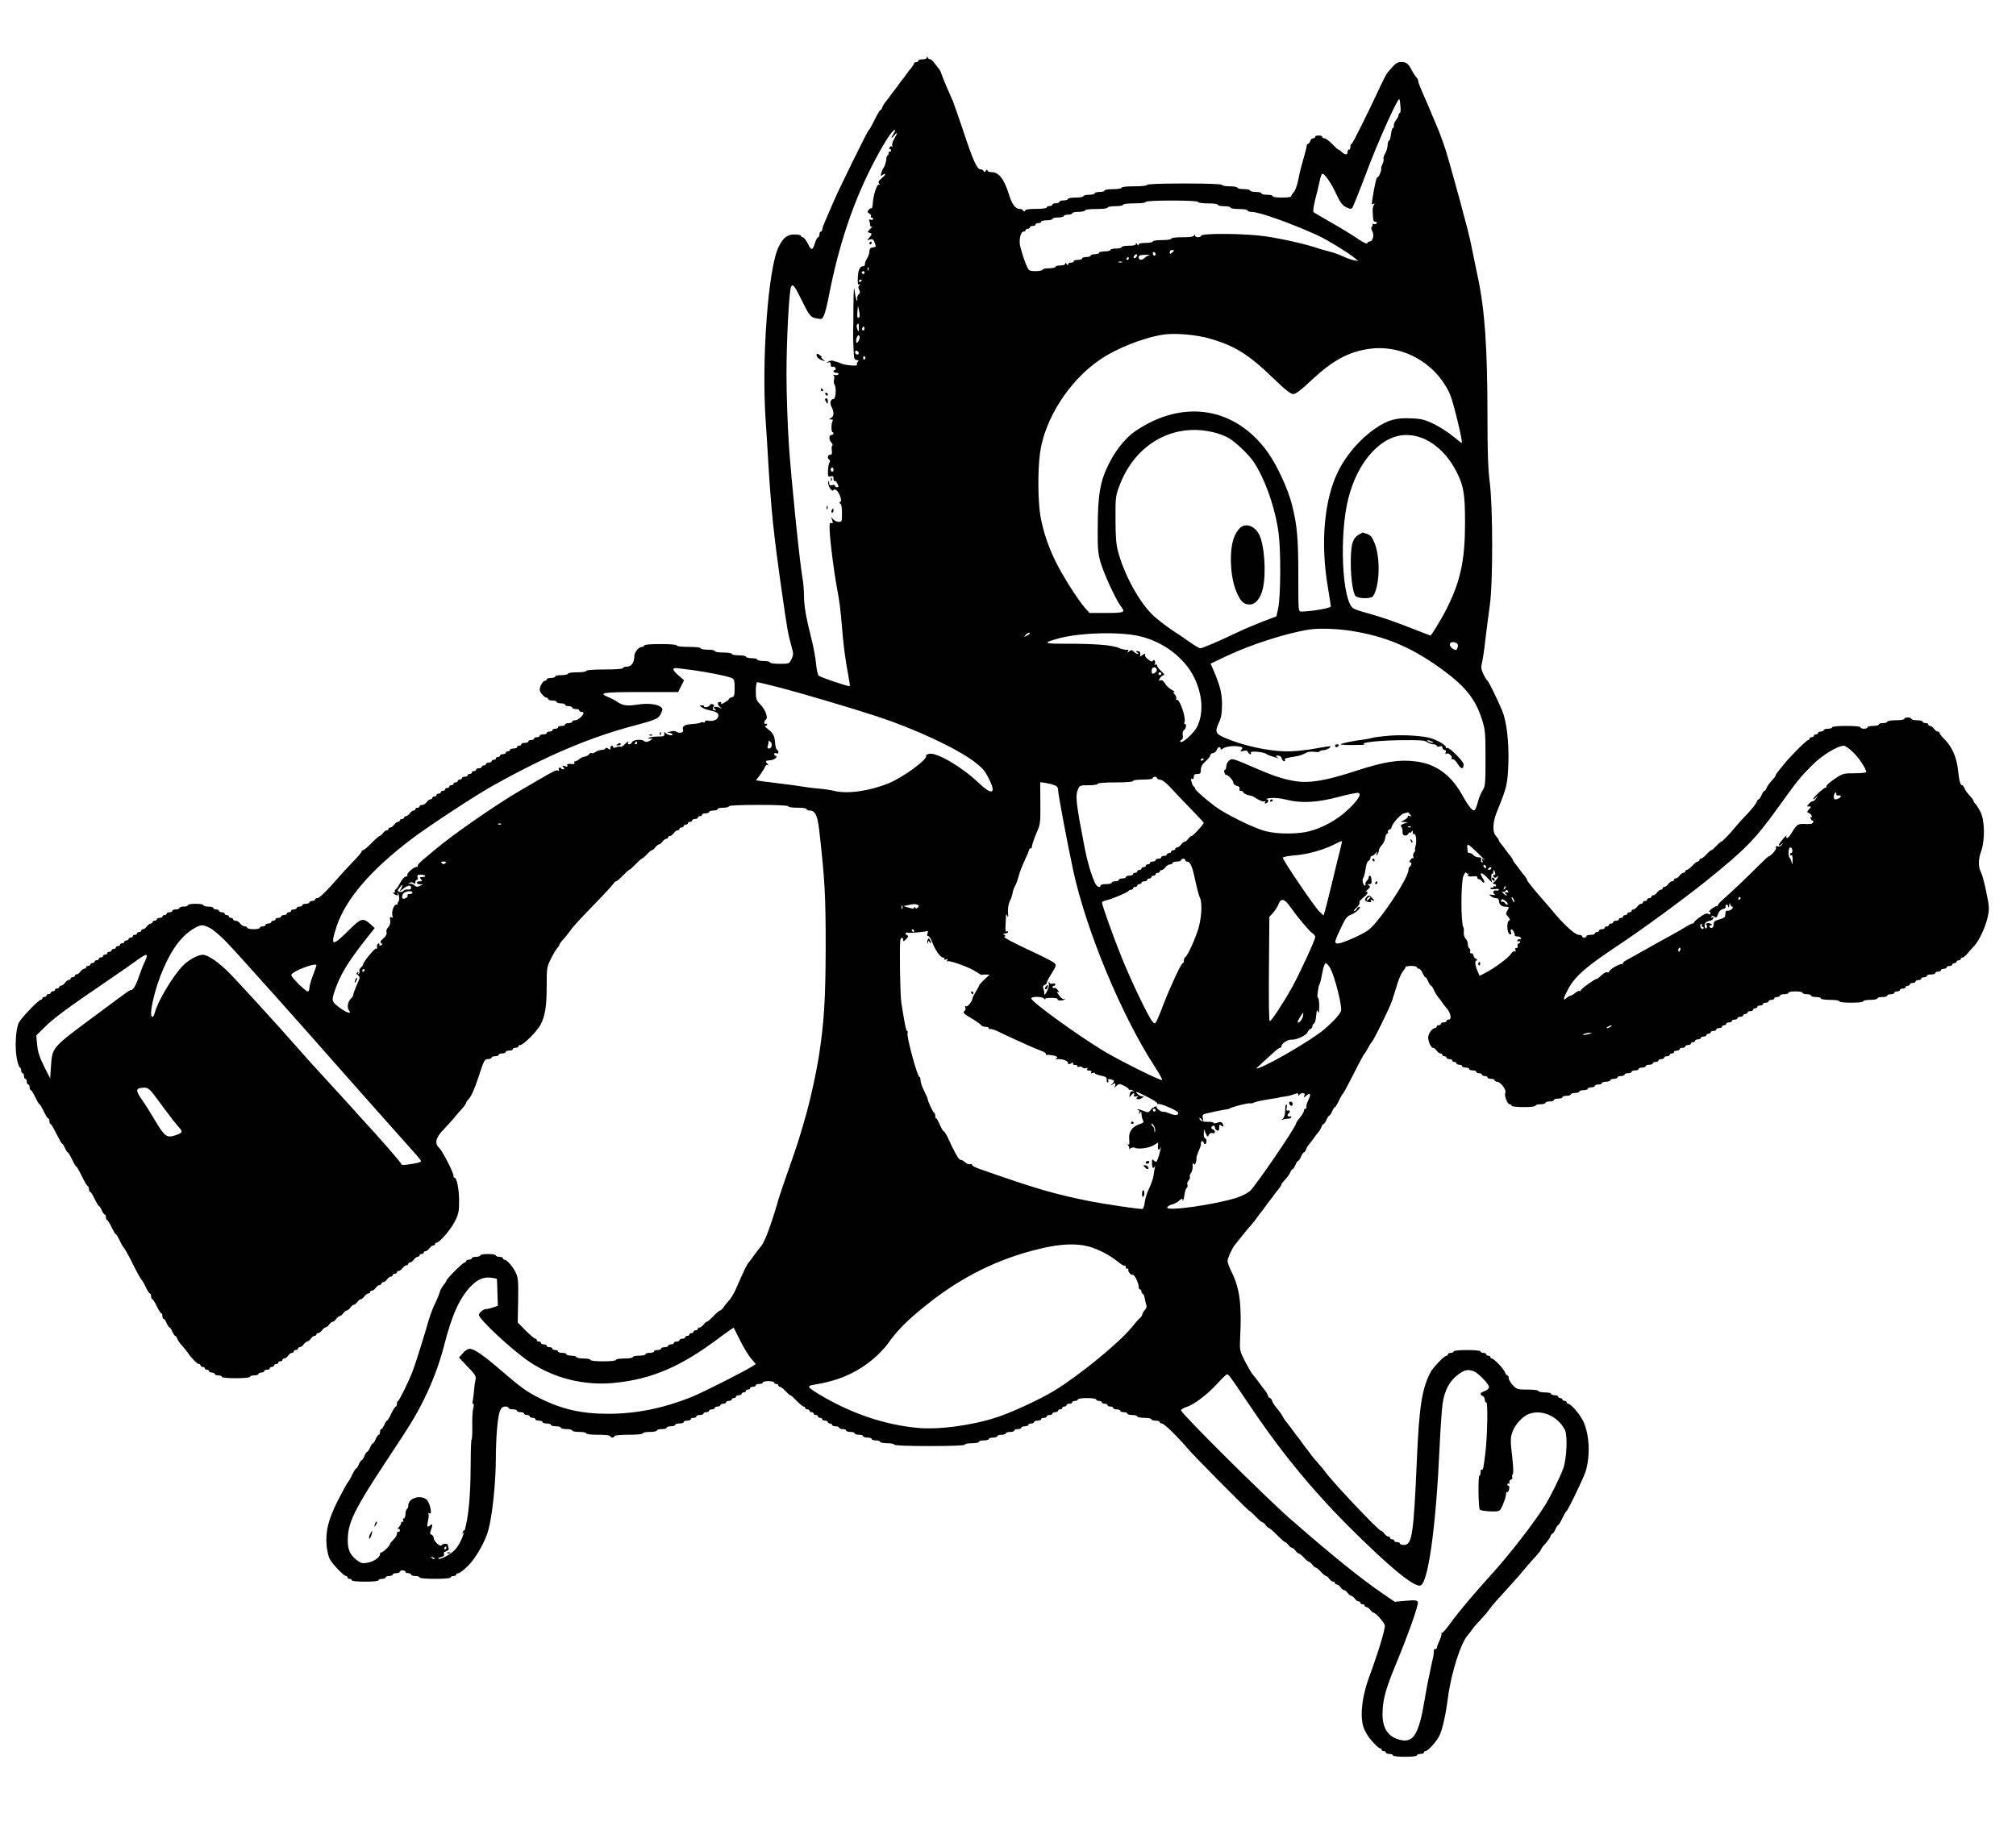<?xml version="1.0" standalone="no"?>
<!DOCTYPE svg PUBLIC "-//W3C//DTD SVG 20010904//EN"
 "http://www.w3.org/TR/2001/REC-SVG-20010904/DTD/svg10.dtd">
<svg version="1.0" xmlns="http://www.w3.org/2000/svg"
 width="1427pt" height="1293pt" viewBox="0 0 1427 1293"
 preserveAspectRatio="xMidYMid meet">

<g transform="translate(0,1293) scale(0.1,-0.1)"
fill="#000000" stroke="none">
<path d="M6561 12523 c-1 -8 -14 -13 -31 -13 -16 0 -30 -4 -30 -10 0 -5 -7
-10 -15 -10 -8 0 -15 -4 -15 -8 0 -5 -8 -18 -17 -30 -10 -11 -25 -30 -33 -42
-8 -12 -22 -30 -30 -40 -8 -10 -22 -28 -30 -40 -8 -12 -22 -30 -30 -40 -8 -10
-22 -28 -30 -40 -8 -12 -23 -31 -32 -42 -10 -11 -20 -29 -23 -39 -4 -11 -10
-19 -14 -19 -4 0 -22 -31 -41 -70 -19 -38 -36 -70 -40 -70 -6 0 -217 -428
-255 -520 -15 -36 -38 -89 -51 -118 -13 -29 -24 -59 -24 -67 0 -8 -4 -15 -10
-15 -5 0 -10 -9 -10 -20 0 -11 -4 -20 -9 -20 -5 0 -15 -17 -21 -37 -19 -58
-27 -60 -51 -9 -13 25 -29 46 -36 46 -7 0 -13 5 -13 10 0 6 -20 10 -45 10 -52
0 -80 -21 -113 -87 -74 -145 -123 -798 -92 -1238 5 -71 14 -209 19 -305 20
-323 38 -499 91 -870 43 -302 47 -324 73 -419 14 -48 14 -56 0 -87 -17 -34
-17 -34 -85 -34 -39 0 -68 4 -68 10 0 6 -20 10 -45 10 -25 0 -45 5 -45 10 0 6
-18 10 -40 10 -22 0 -40 5 -40 10 0 6 -22 10 -50 10 -27 0 -50 5 -50 10 0 6
-27 10 -60 10 -33 0 -60 4 -60 10 0 6 -22 10 -50 10 -27 0 -50 5 -50 10 0 6
-35 10 -85 10 -50 0 -85 4 -85 10 0 6 -45 10 -115 10 -70 0 -115 -4 -115 -10
0 -5 -7 -10 -16 -10 -23 0 -54 -38 -54 -66 0 -44 -21 -74 -52 -74 -15 0 -28
-4 -28 -10 0 -6 -50 -10 -130 -10 -80 0 -130 -4 -130 -10 0 -6 -28 -10 -65
-10 -37 0 -65 -4 -65 -10 0 -5 -20 -10 -45 -10 -25 0 -45 -4 -45 -10 0 -5 -13
-10 -30 -10 -16 0 -30 -4 -30 -10 0 -5 -6 -10 -13 -10 -14 0 -37 -40 -37 -64
0 -17 34 -56 49 -56 6 0 11 -4 11 -10 0 -5 14 -10 30 -10 17 0 30 -4 30 -10 0
-5 14 -10 30 -10 17 0 30 -4 30 -10 0 -5 11 -10 25 -10 14 0 25 -4 25 -10 0
-5 11 -10 25 -10 14 0 25 -4 25 -10 0 -5 7 -10 15 -10 8 0 15 -4 15 -8 0 -18
-38 -52 -59 -52 -11 0 -21 -4 -21 -10 0 -5 -11 -10 -25 -10 -14 0 -25 -4 -25
-10 0 -5 -11 -10 -25 -10 -14 0 -25 -4 -25 -10 0 -5 -9 -10 -20 -10 -11 0 -20
-4 -20 -10 0 -5 -9 -10 -20 -10 -11 0 -20 -4 -20 -10 0 -5 -11 -10 -25 -10
-14 0 -25 -4 -25 -10 0 -5 -9 -10 -20 -10 -11 0 -20 -4 -20 -10 0 -5 -9 -10
-20 -10 -11 0 -20 -4 -20 -10 0 -5 -11 -10 -25 -10 -14 0 -25 -4 -25 -10 0 -5
-7 -10 -15 -10 -8 0 -15 -4 -15 -10 0 -5 -11 -10 -25 -10 -14 0 -25 -4 -25
-10 0 -5 -7 -10 -15 -10 -8 0 -15 -4 -15 -10 0 -5 -9 -10 -20 -10 -11 0 -20
-4 -20 -10 0 -5 -7 -10 -15 -10 -8 0 -15 -4 -15 -10 0 -5 -7 -10 -15 -10 -8 0
-15 -4 -15 -10 0 -5 -9 -10 -20 -10 -11 0 -20 -4 -20 -10 0 -5 -7 -10 -15 -10
-8 0 -15 -4 -15 -10 0 -5 -9 -10 -20 -10 -11 0 -20 -4 -20 -10 0 -5 -7 -10
-15 -10 -8 0 -15 -4 -15 -10 0 -5 -7 -10 -15 -10 -8 0 -15 -4 -15 -10 0 -5 -9
-10 -20 -10 -11 0 -20 -4 -20 -10 0 -5 -7 -10 -15 -10 -8 0 -15 -4 -15 -10 0
-5 -7 -10 -15 -10 -8 0 -15 -4 -15 -10 0 -5 -7 -10 -15 -10 -8 0 -15 -4 -15
-10 0 -5 -7 -10 -15 -10 -8 0 -15 -4 -15 -10 0 -5 -7 -10 -15 -10 -8 0 -15 -4
-15 -10 0 -5 -7 -10 -15 -10 -8 0 -15 -4 -15 -10 0 -5 -7 -10 -15 -10 -8 0
-15 -4 -15 -10 0 -5 -6 -10 -13 -10 -7 0 -19 -9 -27 -20 -8 -11 -22 -20 -32
-20 -10 0 -18 -4 -18 -10 0 -5 -7 -10 -15 -10 -8 0 -15 -4 -15 -10 0 -5 -6
-10 -13 -10 -7 0 -19 -9 -27 -20 -8 -11 -20 -20 -27 -20 -7 0 -13 -4 -13 -10
0 -5 -7 -10 -15 -10 -8 0 -15 -4 -15 -10 0 -5 -6 -10 -13 -10 -7 0 -19 -9 -27
-20 -8 -11 -20 -20 -27 -20 -7 0 -13 -4 -13 -10 0 -5 -6 -10 -13 -10 -7 0 -19
-9 -27 -20 -8 -11 -18 -20 -23 -20 -4 0 -30 -22 -57 -50 -27 -27 -53 -50 -59
-50 -6 0 -11 -4 -11 -10 0 -5 -30 -41 -68 -79 -37 -39 -83 -89 -102 -111 -76
-88 -129 -140 -144 -140 -9 0 -16 -4 -16 -10 0 -5 -9 -10 -20 -10 -11 0 -20
-4 -20 -10 0 -5 -11 -10 -25 -10 -14 0 -25 -4 -25 -10 0 -5 -9 -10 -20 -10
-11 0 -20 -4 -20 -10 0 -5 -9 -10 -20 -10 -11 0 -20 -4 -20 -10 0 -5 -7 -10
-15 -10 -8 0 -15 -4 -15 -10 0 -5 -9 -10 -20 -10 -11 0 -20 -4 -20 -10 0 -5
-9 -10 -20 -10 -11 0 -20 -4 -20 -10 0 -5 -7 -10 -15 -10 -8 0 -15 -4 -15 -10
0 -5 -9 -10 -20 -10 -11 0 -20 -4 -20 -10 0 -5 -9 -10 -20 -10 -11 0 -20 -4
-20 -10 0 -5 -20 -10 -45 -10 -25 0 -45 5 -45 10 0 6 -8 10 -18 10 -10 0 -24
9 -32 20 -8 11 -22 20 -32 20 -10 0 -18 5 -18 10 0 6 -7 10 -15 10 -8 0 -15 5
-15 10 0 6 -7 10 -15 10 -8 0 -15 5 -15 10 0 6 -9 10 -20 10 -11 0 -20 5 -20
10 0 6 -9 10 -20 10 -11 0 -20 5 -20 10 0 6 -16 10 -35 10 -19 0 -35 5 -35 10
0 6 -25 10 -55 10 -30 0 -55 -4 -55 -10 0 -5 -13 -10 -30 -10 -16 0 -30 -4
-30 -10 0 -5 -11 -10 -25 -10 -14 0 -25 -4 -25 -10 0 -5 -9 -10 -20 -10 -11 0
-20 -4 -20 -10 0 -5 -7 -10 -15 -10 -8 0 -15 -4 -15 -10 0 -5 -9 -10 -20 -10
-11 0 -20 -4 -20 -10 0 -5 -7 -10 -15 -10 -8 0 -15 -4 -15 -10 0 -5 -6 -10
-13 -10 -7 0 -19 -9 -27 -20 -8 -11 -20 -20 -27 -20 -7 0 -13 -4 -13 -10 0 -5
-7 -10 -15 -10 -8 0 -15 -4 -15 -10 0 -5 -7 -10 -15 -10 -8 0 -15 -4 -15 -10
0 -5 -7 -10 -15 -10 -8 0 -15 -4 -15 -10 0 -5 -7 -10 -15 -10 -8 0 -15 -4 -15
-10 0 -5 -7 -10 -15 -10 -8 0 -15 -4 -15 -10 0 -5 -7 -10 -15 -10 -8 0 -15 -4
-15 -10 0 -5 -7 -10 -15 -10 -8 0 -15 -4 -15 -10 0 -5 -7 -10 -15 -10 -8 0
-15 -4 -15 -10 0 -5 -7 -10 -15 -10 -8 0 -15 -4 -15 -10 0 -5 -7 -10 -15 -10
-8 0 -15 -4 -15 -10 0 -5 -7 -10 -15 -10 -8 0 -15 -4 -15 -10 0 -5 -7 -10 -15
-10 -8 0 -15 -4 -15 -10 0 -5 -7 -10 -15 -10 -8 0 -15 -4 -15 -10 0 -5 -6 -10
-13 -10 -7 0 -19 -9 -27 -20 -8 -11 -20 -20 -27 -20 -7 0 -13 -4 -13 -10 0 -5
-7 -10 -15 -10 -8 0 -15 -4 -15 -10 0 -5 -6 -10 -13 -10 -7 0 -19 -9 -27 -20
-8 -11 -20 -20 -27 -20 -7 0 -13 -4 -13 -10 0 -5 -7 -10 -15 -10 -8 0 -15 -4
-15 -10 0 -5 -7 -10 -15 -10 -8 0 -15 -4 -15 -10 0 -5 -7 -10 -15 -10 -8 0
-15 -4 -15 -10 0 -5 -7 -10 -15 -10 -8 0 -15 -4 -15 -10 0 -5 -5 -10 -10 -10
-16 0 -137 -125 -156 -162 -23 -44 -30 -181 -14 -258 7 -33 17 -60 21 -60 5 0
9 -9 9 -20 0 -11 5 -20 10 -20 6 0 10 -9 10 -20 0 -11 5 -20 10 -20 6 0 10 -9
10 -20 0 -11 5 -20 10 -20 6 0 10 -9 10 -20 0 -11 4 -20 8 -20 5 0 19 -22 32
-50 13 -27 26 -50 30 -50 4 0 17 -23 30 -50 13 -28 27 -50 32 -50 4 0 8 -9 8
-20 0 -11 4 -20 8 -20 5 0 23 -31 42 -70 19 -38 37 -70 41 -70 3 0 12 -13 19
-30 7 -16 16 -30 20 -30 3 0 17 -23 30 -50 13 -28 26 -50 30 -50 3 0 21 -31
40 -70 19 -38 37 -70 42 -70 4 0 8 -9 8 -20 0 -11 4 -20 8 -20 5 0 19 -22 32
-50 13 -27 27 -50 30 -50 4 0 13 -13 20 -30 7 -16 16 -30 21 -30 5 0 9 -9 9
-20 0 -11 4 -20 8 -20 5 0 19 -23 32 -50 13 -28 26 -50 30 -50 4 0 15 -19 26
-41 10 -23 24 -47 30 -54 7 -6 36 -58 64 -115 28 -57 57 -109 64 -115 6 -7 20
-31 30 -54 11 -22 23 -41 28 -41 4 0 8 -9 8 -20 0 -11 4 -20 8 -20 5 0 19 -22
32 -50 13 -27 27 -50 32 -50 4 0 8 -9 8 -20 0 -11 4 -20 9 -20 5 0 14 -13 21
-30 7 -17 16 -30 20 -30 4 0 13 -13 20 -30 7 -16 16 -30 21 -30 4 0 10 -9 14
-19 3 -11 18 -33 33 -49 15 -17 34 -40 42 -52 25 -37 67 -80 79 -80 6 0 11 -4
11 -10 0 -5 7 -10 15 -10 8 0 15 -4 15 -10 0 -5 7 -10 15 -10 8 0 15 -4 15
-10 0 -5 9 -10 20 -10 11 0 20 -4 20 -10 0 -5 11 -10 25 -10 14 0 25 -4 25
-10 0 -6 40 -10 100 -10 60 0 100 4 100 10 0 6 14 10 30 10 17 0 30 5 30 10 0
6 9 10 20 10 11 0 20 5 20 10 0 6 9 10 20 10 11 0 20 5 20 10 0 6 7 10 15 10
8 0 15 5 15 10 0 6 7 10 15 10 8 0 15 5 15 10 0 6 7 10 15 10 8 0 15 5 15 10
0 6 6 10 13 10 7 0 19 9 27 20 8 11 20 20 27 20 7 0 13 5 13 10 0 6 7 10 15
10 8 0 15 5 15 10 0 6 6 10 13 10 7 0 19 9 27 20 8 11 19 20 25 20 6 0 17 9
25 20 8 11 20 20 27 20 7 0 13 5 13 10 0 6 6 10 13 10 7 0 19 9 27 20 8 11 19
20 25 20 6 0 17 9 25 20 8 11 19 20 25 20 6 0 17 9 25 20 8 11 19 20 25 20 6
0 17 9 25 20 8 11 19 20 25 20 6 0 17 9 25 20 8 11 19 20 25 20 6 0 17 9 25
20 8 11 19 20 25 20 6 0 17 9 25 20 8 11 20 20 27 20 7 0 13 5 13 10 0 6 6 10
13 10 7 0 19 9 27 20 8 11 20 20 27 20 7 0 13 5 13 10 0 6 6 10 13 10 7 0 19
9 27 20 8 11 20 20 27 20 7 0 13 5 13 10 0 6 7 10 15 10 8 0 15 5 15 10 0 6 6
10 13 10 7 0 19 9 27 20 8 11 20 20 27 20 7 0 13 5 13 10 0 6 6 10 13 10 7 0
19 9 27 20 8 11 20 20 27 20 7 0 13 5 13 10 0 6 7 10 15 10 8 0 15 5 15 10 0
6 6 10 13 10 7 0 19 9 27 20 8 11 20 20 27 20 7 0 13 5 13 10 0 6 5 10 10 10
21 0 100 91 129 149 27 53 31 70 31 146 0 82 -16 165 -32 165 -5 0 -8 7 -8 15
0 23 -80 178 -101 196 -35 31 -25 74 34 133 28 30 63 68 77 86 14 17 37 45 53
61 15 17 27 35 27 39 0 5 6 15 14 22 21 22 43 69 71 154 42 129 45 134 71 134
13 0 24 5 24 10 0 6 11 10 25 10 14 0 25 5 25 10 0 6 11 10 25 10 14 0 25 5
25 10 0 6 11 10 25 10 14 0 25 5 25 10 0 6 9 10 20 10 11 0 20 5 20 10 0 6 7
10 15 10 20 0 119 99 141 142 33 63 44 131 44 271 0 134 1 139 31 199 17 34
37 68 45 75 8 8 14 18 14 23 0 4 12 21 28 38 15 16 34 40 42 52 21 32 70 85
190 209 58 59 112 118 120 130 8 11 18 21 23 21 5 0 26 18 47 40 21 22 41 40
45 40 4 0 24 18 45 40 21 22 41 40 45 40 4 0 20 14 35 30 15 17 32 30 37 30 5
0 15 9 23 20 8 11 19 20 25 20 6 0 17 9 25 20 8 11 20 20 27 20 7 0 13 5 13
10 0 6 6 10 13 10 7 0 19 9 27 20 8 11 20 20 27 20 7 0 13 5 13 10 0 6 7 10
15 10 8 0 15 5 15 10 0 6 7 10 15 10 8 0 15 5 15 10 0 6 7 10 15 10 8 0 15 5
15 10 0 6 9 10 20 10 11 0 20 5 20 10 0 6 7 10 15 10 8 0 15 5 15 10 0 6 11
10 25 10 14 0 25 5 25 10 0 6 14 10 30 10 17 0 30 5 30 10 0 6 18 10 40 10 22
0 40 5 40 10 0 6 77 10 210 10 133 0 210 -4 210 -10 0 -6 28 -10 65 -10 37 0
65 -4 65 -10 0 -5 10 -10 21 -10 39 0 56 -34 68 -138 40 -350 46 -463 46 -827
-1 -372 -11 -538 -50 -785 -17 -107 -58 -293 -84 -387 -51 -178 -63 -218 -121
-383 -34 -96 -68 -196 -76 -222 -7 -27 -21 -69 -28 -95 -39 -127 -76 -222 -98
-247 -24 -30 -44 -56 -58 -76 -8 -12 -22 -30 -30 -40 -14 -16 -34 -57 -91
-189 -13 -30 -35 -66 -49 -81 -14 -15 -32 -37 -40 -49 -8 -12 -18 -21 -23 -21
-5 0 -26 -18 -47 -40 -21 -22 -42 -40 -47 -40 -5 0 -15 -9 -23 -20 -8 -11 -20
-20 -27 -20 -7 0 -13 -4 -13 -10 0 -5 -7 -10 -15 -10 -8 0 -15 -4 -15 -10 0
-5 -7 -10 -15 -10 -8 0 -15 -4 -15 -10 0 -5 -7 -10 -15 -10 -8 0 -15 -4 -15
-10 0 -5 -9 -10 -20 -10 -11 0 -20 -4 -20 -10 0 -5 -9 -10 -20 -10 -11 0 -20
-4 -20 -10 0 -5 -9 -10 -20 -10 -11 0 -20 -4 -20 -10 0 -5 -11 -10 -25 -10
-14 0 -25 -4 -25 -10 0 -5 -11 -10 -25 -10 -14 0 -25 -4 -25 -10 0 -5 -13 -10
-30 -10 -16 0 -30 -4 -30 -10 0 -5 -20 -10 -45 -10 -25 0 -45 -4 -45 -10 0 -6
-27 -10 -60 -10 -33 0 -60 -4 -60 -10 0 -6 -37 -10 -90 -10 -53 0 -90 4 -90
10 0 6 -22 10 -50 10 -27 0 -50 5 -50 10 0 6 -16 10 -35 10 -19 0 -35 5 -35
10 0 6 -13 10 -30 10 -16 0 -30 5 -30 10 0 6 -9 10 -20 10 -11 0 -20 5 -20 10
0 6 -9 10 -20 10 -11 0 -20 5 -20 10 0 6 -9 10 -20 10 -11 0 -20 5 -20 10 0 6
-7 10 -15 10 -8 0 -15 5 -15 10 0 6 -5 10 -10 10 -6 0 -36 26 -68 57 l-57 58
3 158 c2 143 0 161 -19 199 -22 44 -62 88 -79 88 -5 0 -10 5 -10 10 0 6 -11
10 -25 10 -14 0 -25 5 -25 10 0 6 -25 10 -55 10 -30 0 -55 -4 -55 -10 0 -5
-13 -10 -30 -10 -16 0 -30 -4 -30 -10 0 -5 -9 -10 -20 -10 -11 0 -20 -4 -20
-10 0 -5 -5 -10 -11 -10 -12 0 -129 -117 -129 -129 0 -4 -9 -18 -20 -31 -11
-13 -23 -35 -27 -49 -3 -14 -18 -51 -33 -81 -15 -30 -34 -82 -44 -115 -31
-108 -97 -319 -113 -360 -27 -72 -97 -215 -105 -215 -4 0 -8 -9 -8 -20 0 -11
-4 -20 -8 -20 -5 0 -19 -22 -32 -50 -13 -27 -27 -50 -30 -50 -4 0 -13 -13 -20
-30 -7 -16 -16 -30 -21 -30 -5 0 -9 -9 -9 -20 0 -11 -4 -20 -9 -20 -5 0 -14
-14 -21 -30 -7 -17 -16 -30 -20 -30 -4 0 -13 -13 -20 -30 -7 -16 -16 -30 -20
-30 -4 0 -13 -13 -20 -30 -7 -16 -16 -30 -20 -30 -4 0 -13 -14 -20 -30 -7 -17
-16 -30 -20 -30 -4 0 -15 -19 -26 -41 -10 -23 -24 -47 -30 -54 -7 -6 -39 -66
-73 -132 -67 -134 -87 -215 -79 -317 3 -34 13 -77 22 -95 20 -37 100 -121 116
-121 5 0 10 -4 10 -10 0 -5 7 -10 15 -10 8 0 15 -4 15 -10 0 -6 38 -10 95 -10
57 0 95 4 95 10 0 6 11 10 25 10 14 0 25 5 25 10 0 6 11 10 25 10 14 0 25 5
25 10 0 6 11 10 25 10 14 0 25 5 25 10 0 6 9 10 20 10 11 0 20 -4 20 -10 0 -5
9 -10 20 -10 11 0 20 -4 20 -10 0 -5 14 -10 30 -10 17 0 30 -4 30 -10 0 -6 43
-10 110 -10 67 0 110 4 110 10 0 6 9 10 20 10 11 0 20 5 20 10 0 6 7 10 15 10
9 0 40 24 70 54 55 55 120 170 142 251 28 100 53 337 53 507 1 159 13 303 31
341 8 18 20 27 36 27 12 0 23 -4 23 -10 0 -5 14 -10 30 -10 17 0 30 -4 30 -10
0 -5 11 -10 25 -10 14 0 25 -4 25 -10 0 -5 9 -10 20 -10 11 0 20 -4 20 -10 0
-5 9 -10 20 -10 11 0 20 -4 20 -10 0 -5 11 -10 25 -10 14 0 25 -4 25 -10 0 -5
14 -10 30 -10 17 0 30 -4 30 -10 0 -5 16 -10 35 -10 19 0 35 -4 35 -10 0 -5
18 -10 40 -10 22 0 40 -4 40 -10 0 -5 23 -10 50 -10 28 0 50 -4 50 -10 0 -6
35 -10 85 -10 50 0 85 -4 85 -10 0 -5 7 -10 15 -10 8 0 15 5 15 10 0 6 40 10
100 10 60 0 100 4 100 10 0 6 23 10 50 10 28 0 50 5 50 10 0 6 16 10 35 10 19
0 35 5 35 10 0 6 14 10 30 10 17 0 30 5 30 10 0 6 14 10 30 10 17 0 30 5 30
10 0 6 11 10 25 10 14 0 25 5 25 10 0 6 9 10 20 10 11 0 20 5 20 10 0 6 11 10
25 10 14 0 25 5 25 10 0 6 9 10 20 10 11 0 20 5 20 10 0 6 9 10 20 10 11 0 20
5 20 10 0 6 9 10 20 10 11 0 20 5 20 10 0 6 9 10 20 10 11 0 20 5 20 10 0 6 9
10 20 10 11 0 20 5 20 10 0 6 7 10 15 10 8 0 15 5 15 10 0 6 9 10 20 10 11 0
20 5 20 10 0 6 7 10 15 10 8 0 15 5 15 10 0 6 7 10 15 10 8 0 15 5 15 10 0 6
9 10 20 10 11 0 20 5 20 10 0 6 11 10 25 10 14 0 25 5 25 10 0 6 18 10 40 10
22 0 40 -4 40 -10 0 -5 7 -10 15 -10 8 0 15 -4 15 -10 0 -5 5 -10 11 -10 6 0
24 -13 39 -30 15 -16 31 -30 35 -30 4 0 24 -18 45 -40 21 -22 43 -40 49 -40 6
0 11 -4 11 -10 0 -5 7 -10 15 -10 8 0 15 -4 15 -10 0 -5 7 -10 15 -10 8 0 15
-4 15 -10 0 -5 7 -10 15 -10 8 0 15 -4 15 -10 0 -5 7 -10 15 -10 8 0 15 -4 15
-10 0 -5 9 -10 20 -10 11 0 20 -4 20 -10 0 -5 7 -10 15 -10 8 0 15 -4 15 -10
0 -5 11 -10 25 -10 14 0 25 -4 25 -10 0 -5 11 -10 25 -10 14 0 25 -4 25 -10 0
-5 14 -10 30 -10 17 0 30 -4 30 -10 0 -5 14 -10 30 -10 17 0 30 -4 30 -10 0
-5 14 -10 30 -10 17 0 30 -4 30 -10 0 -5 14 -10 30 -10 17 0 30 -4 30 -10 0
-5 23 -10 50 -10 28 0 50 -4 50 -10 0 -6 90 -10 250 -10 160 0 250 4 250 10 0
6 23 10 50 10 28 0 50 5 50 10 0 6 16 10 35 10 19 0 35 5 35 10 0 6 14 10 30
10 17 0 30 5 30 10 0 6 14 10 30 10 17 0 30 5 30 10 0 6 14 10 30 10 17 0 30
5 30 10 0 6 11 10 25 10 14 0 25 5 25 10 0 6 11 10 25 10 14 0 25 5 25 10 0 6
9 10 20 10 11 0 20 5 20 10 0 6 11 10 25 10 14 0 25 5 25 10 0 6 9 10 20 10
11 0 20 5 20 10 0 6 9 10 20 10 11 0 20 5 20 10 0 6 9 10 20 10 11 0 20 5 20
10 0 6 7 10 15 10 8 0 15 5 15 10 0 6 7 10 15 10 8 0 15 5 15 10 0 6 9 10 20
10 11 0 20 5 20 10 0 6 9 10 20 10 11 0 20 5 20 10 0 6 28 10 65 10 37 0 65
-4 65 -10 0 -5 9 -10 20 -10 11 0 20 -4 20 -10 0 -5 9 -10 20 -10 11 0 20 -4
20 -10 0 -5 9 -10 20 -10 11 0 20 -4 20 -10 0 -5 11 -10 25 -10 14 0 25 -4 25
-10 0 -5 11 -10 25 -10 14 0 25 -4 25 -10 0 -5 16 -10 35 -10 19 0 35 -4 35
-10 0 -5 23 -10 50 -10 28 0 50 -4 50 -10 0 -5 14 -10 30 -10 17 0 30 -4 30
-10 0 -5 7 -10 15 -10 15 0 110 -92 185 -180 48 -56 428 -440 436 -440 3 0 23
-18 44 -40 21 -22 42 -40 47 -40 5 0 15 -9 23 -20 8 -11 18 -20 23 -20 4 0 30
-22 57 -50 27 -27 53 -50 57 -50 5 0 15 -9 23 -20 8 -11 19 -20 25 -20 6 0 17
-9 25 -20 8 -11 18 -20 23 -20 5 0 22 -13 37 -30 15 -16 32 -30 37 -30 5 0 15
-9 23 -20 8 -11 18 -20 23 -20 5 0 22 -13 37 -30 15 -16 32 -30 37 -30 5 0 15
-9 23 -20 8 -11 20 -20 27 -20 7 0 13 -4 13 -10 0 -5 6 -10 13 -10 7 0 19 -9
27 -20 8 -11 19 -20 25 -20 6 0 17 -9 25 -20 8 -11 19 -20 25 -20 6 0 17 -9
25 -20 8 -11 20 -20 27 -20 7 0 13 -4 13 -10 0 -5 7 -10 15 -10 8 0 15 -4 15
-10 0 -5 6 -10 13 -10 7 0 19 -9 27 -20 8 -11 18 -20 23 -20 15 0 74 -66 80
-89 5 -21 -46 -190 -109 -361 -58 -156 -71 -308 -33 -382 11 -22 25 -46 30
-52 36 -44 69 -76 78 -76 6 0 11 -4 11 -10 0 -5 7 -10 15 -10 8 0 15 -4 15
-10 0 -5 11 -10 25 -10 14 0 25 -4 25 -10 0 -6 35 -10 85 -10 50 0 85 4 85 10
0 6 11 10 25 10 14 0 25 5 25 10 0 6 5 10 10 10 17 0 77 65 98 106 22 44 46
149 62 274 24 180 92 391 144 446 6 6 18 22 26 34 8 12 35 44 60 70 25 26 52
58 60 70 8 12 32 41 52 64 21 22 56 61 78 86 22 25 57 64 78 87 20 23 48 56
62 73 14 17 42 49 63 71 20 22 37 44 37 49 0 4 13 22 29 39 17 18 33 41 36 52
4 10 10 19 14 19 5 0 14 13 21 30 7 16 16 30 20 30 3 0 17 22 30 50 13 27 26
50 30 50 5 0 88 167 124 253 46 108 42 287 -9 388 -27 52 -86 119 -105 119 -5
0 -10 5 -10 10 0 6 -7 10 -15 10 -8 0 -15 5 -15 10 0 6 -7 10 -15 10 -8 0 -15
5 -15 10 0 6 -11 10 -25 10 -14 0 -25 5 -25 10 0 6 -20 10 -45 10 -25 0 -45 5
-45 10 0 6 -32 10 -76 10 -72 0 -77 2 -105 31 -16 17 -29 40 -29 50 0 10 -4
19 -9 19 -5 0 -12 9 -16 20 -8 24 -79 100 -94 100 -6 0 -11 5 -11 10 0 6 -7
10 -15 10 -8 0 -15 5 -15 10 0 6 -9 10 -20 10 -11 0 -20 5 -20 10 0 6 -38 10
-95 10 -57 0 -95 -4 -95 -10 0 -5 -9 -10 -20 -10 -11 0 -20 -4 -20 -10 0 -5
-5 -10 -10 -10 -16 0 -96 -83 -114 -118 -60 -116 -80 -243 -96 -617 -23 -534
-34 -605 -92 -605 -15 0 -28 5 -28 10 0 6 -9 10 -20 10 -11 0 -20 5 -20 10 0
6 -7 10 -15 10 -8 0 -15 5 -15 10 0 6 -6 10 -13 10 -7 0 -19 9 -27 20 -8 11
-18 20 -23 20 -18 0 -352 354 -397 420 -8 12 -31 39 -50 60 -19 21 -42 48 -50
60 -8 12 -22 30 -30 40 -8 10 -22 28 -30 40 -8 12 -22 30 -30 40 -8 10 -22 28
-30 40 -14 20 -34 46 -58 76 -5 5 -15 21 -22 34 -7 13 -17 29 -22 34 -40 49
-48 61 -53 77 -4 11 -10 19 -15 19 -5 0 -11 8 -15 19 -3 10 -13 28 -23 39 -9
11 -24 30 -32 42 -14 20 -35 48 -59 76 -5 7 -27 45 -48 85 -37 73 -38 76 -34
164 12 238 -3 352 -60 467 -16 32 -29 67 -29 78 0 20 32 91 51 114 5 6 18 22
29 36 34 43 64 80 90 109 14 16 32 39 40 51 8 12 22 30 30 40 8 10 22 28 30
40 8 12 22 30 30 40 8 10 22 28 30 40 8 12 23 31 33 42 9 12 17 24 17 28 0 5
13 22 29 39 17 18 33 41 36 52 4 10 10 19 14 19 5 0 14 14 21 30 7 17 16 30
20 30 4 0 13 13 20 30 7 16 16 30 21 30 4 0 10 8 14 19 3 10 13 28 23 39 9 11
24 30 32 42 8 12 23 31 32 42 10 11 20 29 23 39 4 11 10 19 14 19 5 0 14 14
21 30 7 17 16 30 20 30 4 0 13 14 20 30 7 17 16 30 20 30 4 0 15 19 26 41 10
23 24 47 30 54 7 6 42 72 79 146 37 74 71 136 75 139 4 3 15 21 25 40 10 19
21 37 25 40 12 8 129 246 144 293 8 23 24 74 36 114 11 39 30 81 41 94 10 12
19 26 19 31 0 4 18 8 40 8 22 0 40 -4 40 -10 0 -5 6 -10 14 -10 7 0 19 -13 26
-30 7 -17 16 -30 20 -30 4 0 13 -13 20 -30 7 -16 16 -30 20 -30 4 0 13 -13 20
-30 7 -16 20 -38 29 -49 9 -10 23 -29 31 -41 8 -12 20 -28 26 -34 33 -34 44
-86 19 -86 -8 0 -15 -4 -15 -10 0 -5 -9 -10 -20 -10 -11 0 -20 -4 -20 -10 0
-5 -7 -10 -15 -10 -8 0 -15 -4 -15 -10 0 -5 -5 -10 -11 -10 -19 0 -49 -41 -49
-66 0 -30 20 -74 34 -74 7 0 18 -9 26 -20 8 -11 20 -20 27 -20 7 0 13 -4 13
-10 0 -5 7 -10 15 -10 8 0 15 -4 15 -10 0 -5 9 -10 20 -10 11 0 20 -4 20 -10
0 -5 7 -10 15 -10 8 0 15 -4 15 -10 0 -5 9 -10 20 -10 11 0 20 -4 20 -10 0 -5
11 -10 25 -10 14 0 25 -4 25 -10 0 -5 11 -10 25 -10 14 0 25 -4 25 -10 0 -5 9
-10 20 -10 11 0 20 -4 20 -10 0 -5 9 -10 20 -10 11 0 20 -4 20 -10 0 -5 11
-10 25 -10 14 0 25 -4 25 -10 0 -5 7 -10 16 -10 26 0 71 -60 60 -79 -10 -15
15 -81 29 -81 8 0 15 -4 15 -10 0 -6 35 -10 85 -10 50 0 85 4 85 10 0 6 16 10
35 10 19 0 35 5 35 10 0 6 14 10 30 10 17 0 30 5 30 10 0 6 14 10 30 10 17 0
30 5 30 10 0 6 14 10 30 10 17 0 30 5 30 10 0 6 14 10 30 10 17 0 30 5 30 10
0 6 14 10 30 10 17 0 30 5 30 10 0 6 11 10 25 10 14 0 25 5 25 10 0 6 11 10
25 10 14 0 25 5 25 10 0 6 14 10 30 10 17 0 30 5 30 10 0 6 11 10 25 10 14 0
25 5 25 10 0 6 11 10 25 10 14 0 25 5 25 10 0 6 11 10 25 10 14 0 25 5 25 10
0 6 11 10 25 10 14 0 25 5 25 10 0 6 11 10 25 10 14 0 25 5 25 10 0 6 11 10
25 10 14 0 25 5 25 10 0 6 9 10 20 10 11 0 20 5 20 10 0 6 9 10 20 10 11 0 20
5 20 10 0 6 9 10 20 10 11 0 20 5 20 10 0 6 7 10 15 10 8 0 15 5 15 10 0 6 9
10 20 10 11 0 20 5 20 10 0 6 9 10 20 10 11 0 20 5 20 10 0 6 9 10 20 10 11 0
20 5 20 10 0 6 7 10 15 10 8 0 15 5 15 10 0 6 9 10 20 10 11 0 20 5 20 10 0 6
9 10 20 10 11 0 20 5 20 10 0 6 7 10 15 10 8 0 15 5 15 10 0 6 9 10 20 10 11
0 20 5 20 10 0 6 9 10 20 10 11 0 20 5 20 10 0 6 7 10 15 10 8 0 15 5 15 10 0
6 9 10 20 10 11 0 20 5 20 10 0 6 9 10 20 10 11 0 20 5 20 10 0 6 9 10 20 10
11 0 20 5 20 10 0 6 7 10 15 10 8 0 15 5 15 10 0 6 9 10 20 10 11 0 20 5 20
10 0 6 7 10 15 10 8 0 15 5 15 10 0 6 9 10 20 10 11 0 20 5 20 10 0 6 9 10 20
10 11 0 20 5 20 10 0 6 9 10 20 10 11 0 20 5 20 10 0 6 9 10 20 10 11 0 20 5
20 10 0 6 14 10 30 10 17 0 30 5 30 10 0 6 23 10 50 10 28 0 50 -4 50 -10 0
-5 14 -10 30 -10 17 0 30 -4 30 -10 0 -5 16 -10 35 -10 19 0 35 -4 35 -10 0
-6 28 -10 65 -10 37 0 65 -4 65 -10 0 -6 35 -10 85 -10 50 0 85 4 85 10 0 6
23 10 50 10 28 0 50 5 50 10 0 6 16 10 35 10 19 0 35 5 35 10 0 6 11 10 25 10
14 0 25 5 25 10 0 6 9 10 20 10 11 0 20 5 20 10 0 6 9 10 20 10 11 0 20 5 20
10 0 6 7 10 15 10 8 0 15 5 15 10 0 6 9 10 20 10 11 0 20 5 20 10 0 6 9 10 20
10 11 0 20 5 20 10 0 6 9 10 20 10 11 0 20 5 20 10 0 6 14 10 30 10 17 0 30 5
30 10 0 6 9 10 20 10 11 0 20 5 20 10 0 6 9 10 20 10 11 0 20 5 20 10 0 6 9
10 20 10 11 0 20 5 20 10 0 6 7 10 15 10 8 0 15 5 15 10 0 6 7 10 15 10 8 0
15 5 15 10 0 6 6 10 13 10 6 0 23 14 37 31 14 17 35 41 47 53 34 37 80 137 94
204 12 56 11 73 -10 174 -12 61 -29 125 -38 142 -20 39 -20 89 2 151 27 76 25
217 -5 275 -12 24 -29 50 -36 58 -8 7 -14 17 -14 22 0 4 -13 22 -29 39 -17 18
-33 41 -36 52 -4 10 -10 19 -15 19 -13 0 -21 29 -30 112 -10 88 -43 162 -96
214 -19 19 -34 39 -34 44 0 6 -6 10 -13 10 -7 0 -19 9 -27 20 -8 11 -20 20
-27 20 -7 0 -13 5 -13 10 0 6 -9 10 -20 10 -11 0 -20 5 -20 10 0 6 -18 10 -40
10 -22 0 -40 5 -40 10 0 6 -11 10 -25 10 -14 0 -25 -4 -25 -10 0 -6 -27 -10
-60 -10 -33 0 -60 -4 -60 -10 0 -5 -13 -10 -30 -10 -16 0 -30 -4 -30 -10 0 -5
-18 -10 -40 -10 -22 0 -40 -4 -40 -10 0 -5 -11 -10 -25 -10 -14 0 -25 5 -25
10 0 6 -40 10 -100 10 -60 0 -100 -4 -100 -10 0 -5 -13 -10 -30 -10 -16 0 -30
-4 -30 -10 0 -5 -9 -10 -20 -10 -11 0 -20 -4 -20 -10 0 -5 -7 -10 -15 -10 -8
0 -15 -4 -15 -10 0 -5 -7 -10 -15 -10 -8 0 -15 -4 -15 -10 0 -5 -5 -10 -10
-10 -11 0 -125 -114 -168 -167 -12 -15 -31 -39 -42 -52 -11 -13 -20 -27 -20
-31 0 -5 -13 -22 -29 -39 -17 -18 -33 -41 -36 -52 -4 -10 -10 -19 -14 -19 -5
0 -14 -13 -21 -30 -7 -16 -16 -30 -21 -30 -4 0 -11 -9 -14 -20 -4 -11 -32 -47
-63 -80 -31 -32 -68 -73 -82 -90 -40 -49 -98 -110 -105 -110 -4 0 -20 -13 -35
-30 -15 -16 -31 -30 -35 -30 -4 0 -20 -13 -35 -30 -15 -16 -33 -30 -39 -30 -6
0 -11 -4 -11 -10 0 -5 -5 -10 -11 -10 -6 0 -24 -13 -39 -30 -15 -16 -33 -30
-39 -30 -6 0 -11 -4 -11 -10 0 -5 -6 -10 -13 -10 -7 0 -19 -9 -27 -20 -8 -11
-20 -20 -27 -20 -7 0 -13 -4 -13 -10 0 -5 -6 -10 -13 -10 -7 0 -19 -9 -27 -20
-8 -11 -20 -20 -27 -20 -7 0 -13 -4 -13 -10 0 -5 -6 -10 -13 -10 -7 0 -19 -9
-27 -20 -8 -11 -20 -20 -27 -20 -7 0 -13 -4 -13 -10 0 -5 -7 -10 -15 -10 -8 0
-15 -4 -15 -10 0 -5 -7 -10 -15 -10 -8 0 -15 -4 -15 -10 0 -5 -6 -10 -13 -10
-7 0 -19 -9 -27 -20 -8 -11 -20 -20 -27 -20 -7 0 -13 -4 -13 -10 0 -5 -7 -10
-15 -10 -8 0 -15 -4 -15 -10 0 -5 -7 -10 -15 -10 -8 0 -15 -4 -15 -10 0 -5 -7
-10 -15 -10 -8 0 -15 -4 -15 -10 0 -5 -9 -10 -20 -10 -11 0 -20 -4 -20 -10 0
-5 -7 -10 -15 -10 -8 0 -15 -4 -15 -10 0 -5 -7 -10 -15 -10 -8 0 -15 -4 -15
-10 0 -5 -9 -10 -20 -10 -11 0 -20 -4 -20 -10 0 -5 -7 -10 -15 -10 -8 0 -15
-4 -15 -10 0 -5 -13 -10 -30 -10 -16 0 -30 -4 -30 -10 0 -5 -7 -10 -15 -10 -8
0 -15 5 -15 10 0 6 -11 10 -25 10 -25 0 -115 83 -185 170 -14 17 -41 49 -60
70 -19 21 -45 52 -58 67 -12 15 -31 39 -42 52 -11 13 -20 27 -20 31 0 4 -8 16
-17 28 -10 11 -25 30 -33 42 -8 12 -23 31 -32 42 -10 12 -18 24 -18 28 0 4 -8
16 -17 28 -10 11 -25 30 -33 42 -8 12 -23 31 -32 42 -10 12 -18 24 -18 28 0 4
-9 18 -21 31 -26 30 -22 100 11 179 66 161 73 189 78 336 5 150 -13 297 -44
372 -37 87 -99 212 -104 212 -3 0 -16 20 -28 44 -17 36 -19 51 -12 77 5 18 17
93 25 168 9 75 23 183 31 241 23 151 23 694 0 875 -12 97 -16 213 -16 455 0
497 -19 771 -70 1005 -10 50 -27 128 -36 175 -9 47 -25 119 -36 160 -33 127
-86 322 -103 380 -9 30 -23 80 -31 110 -23 84 -61 190 -99 275 -9 22 -29 67
-42 100 -14 33 -36 84 -49 113 -13 29 -24 59 -24 67 0 7 -6 20 -14 27 -7 8
-21 29 -31 48 -25 49 -39 60 -75 60 -31 0 -42 -9 -97 -74 -7 -8 -29 -50 -49
-93 -98 -210 -199 -413 -206 -413 -5 0 -8 -9 -8 -20 0 -11 -4 -20 -10 -20 -5
0 -10 -6 -10 -14 0 -24 -16 -26 -38 -6 -12 11 -24 20 -27 20 -4 0 -24 18 -45
40 -21 22 -46 40 -54 40 -9 0 -16 5 -16 10 0 6 -11 10 -25 10 -14 0 -25 -4
-25 -10 0 -5 -6 -10 -14 -10 -8 0 -18 -9 -21 -20 -3 -11 -11 -20 -16 -20 -5 0
-9 -6 -9 -14 0 -7 -7 -38 -16 -67 -26 -92 -31 -112 -44 -177 -7 -34 -21 -72
-31 -84 -11 -11 -19 -25 -19 -30 0 -4 -29 -8 -65 -8 -37 0 -65 4 -65 10 0 6
-18 10 -40 10 -22 0 -40 5 -40 10 0 6 -18 10 -40 10 -22 0 -40 5 -40 10 0 6
-20 10 -45 10 -25 0 -45 5 -45 10 0 6 -25 10 -55 10 -30 0 -55 5 -55 10 0 6
-95 10 -265 10 -170 0 -265 -4 -265 -10 0 -6 -37 -10 -90 -10 -53 0 -90 -4
-90 -10 0 -6 -27 -10 -60 -10 -33 0 -60 -4 -60 -10 0 -5 -16 -10 -35 -10 -19
0 -35 -4 -35 -10 0 -5 -18 -10 -40 -10 -22 0 -40 -4 -40 -10 0 -5 -25 -10 -55
-10 -30 0 -55 -4 -55 -10 0 -5 -13 -10 -30 -10 -16 0 -30 -4 -30 -10 0 -5 -11
-10 -25 -10 -14 0 -25 -4 -25 -10 0 -5 -9 -10 -20 -10 -11 0 -20 -4 -20 -10 0
-6 -31 -10 -74 -10 -50 0 -76 -4 -80 -12 -5 -10 -7 -10 -12 0 -3 6 -15 12 -26
12 -29 0 -54 33 -74 98 -34 112 -72 162 -124 162 -17 0 -30 5 -30 13 0 8 -4 7
-11 -3 -8 -11 -12 -12 -16 -2 -2 6 -12 12 -22 12 -24 0 -53 64 -121 270 -32
96 -66 193 -75 215 -10 22 -30 69 -46 105 -15 36 -31 75 -34 86 -3 12 -13 31
-23 42 -9 11 -24 30 -32 41 -8 12 -20 21 -26 21 -7 0 -15 6 -17 13 -4 10 -6
10 -6 0z m3352 -346 c3 -26 0 -47 -4 -47 -5 0 -9 -6 -9 -14 0 -7 -8 -24 -19
-37 -10 -13 -17 -32 -15 -42 1 -9 -1 -15 -6 -12 -4 2 -10 -18 -14 -46 -4 -27
-10 -48 -14 -45 -4 2 -8 -12 -10 -32 -1 -20 -9 -47 -18 -60 -8 -13 -13 -29
-11 -37 3 -7 -1 -24 -8 -38 -7 -14 -11 -27 -9 -30 7 -7 -18 -67 -26 -62 -6 4
-22 -63 -37 -164 -4 -27 -3 -32 8 -25 11 6 12 4 4 -7 -5 -8 -10 -25 -9 -39 3
-75 5 -80 20 -80 8 0 12 -5 9 -11 -4 -6 -14 -8 -22 -5 -8 3 -11 2 -8 -3 3 -5
1 -12 -5 -16 -6 -4 -5 -15 4 -33 15 -29 3 -72 -20 -72 -7 0 -14 -5 -16 -12 -3
-7 -26 4 -64 29 -32 23 -115 74 -184 113 -69 39 -129 75 -133 79 -4 4 1 41 11
82 11 41 25 100 32 132 6 31 15 57 20 57 17 0 63 -66 97 -141 28 -59 44 -82
69 -95 25 -13 37 -15 45 -7 6 6 51 118 100 249 79 212 223 533 234 522 3 -2 6
-25 8 -51z m-3587 -192 c-22 -34 -20 -42 4 -14 25 31 25 19 -1 -25 -11 -19
-17 -41 -13 -47 4 -7 3 -9 -3 -6 -6 4 -14 0 -17 -9 -3 -8 -2 -13 2 -10 5 3 9
-1 9 -9 0 -8 -4 -12 -9 -9 -4 3 -8 -2 -8 -10 0 -9 -3 -16 -7 -16 -5 0 -9 -14
-10 -31 -1 -18 -9 -41 -16 -53 -8 -11 -16 -31 -20 -44 -4 -19 -3 -21 9 -11 8
6 17 10 20 7 3 -3 -9 -17 -25 -30 -23 -20 -27 -28 -18 -38 9 -10 9 -11 0 -6
-14 8 -41 -72 -45 -131 -1 -23 -5 -40 -9 -38 -4 3 -13 -2 -20 -11 -11 -13 -10
-17 4 -26 10 -5 15 -13 12 -19 -4 -5 -1 -9 4 -9 6 0 11 -5 11 -11 0 -6 -7 -8
-16 -5 -12 5 -15 2 -10 -10 3 -8 6 -22 6 -30 0 -9 5 -12 13 -8 6 4 1 -4 -13
-17 -21 -21 -22 -24 -7 -27 21 -4 21 -11 0 -35 -17 -19 -17 -19 4 -13 19 6 25
2 33 -19 13 -34 13 -33 -12 -37 -17 -2 -23 -10 -24 -28 0 -14 -8 -37 -17 -51
-10 -15 -16 -33 -15 -40 2 -8 -4 -14 -12 -14 -24 0 -36 -26 -38 -83 -2 -40 1
-51 10 -46 10 5 10 4 1 -6 -9 -10 -9 -18 -1 -33 8 -16 7 -23 -4 -31 -7 -6 -12
-20 -10 -31 2 -11 1 -17 -3 -13 -4 4 -11 33 -15 65 -5 43 -8 17 -9 -102 0 -88
-1 -167 -2 -175 -2 -37 4 -185 8 -197 3 -7 12 -13 20 -13 12 0 13 -3 4 -13 -6
-8 -8 -16 -5 -19 12 -12 -79 -6 -111 8 -19 8 -36 14 -37 13 -2 0 -11 3 -20 6
-9 4 -25 1 -35 -5 -16 -10 -16 -11 0 -6 12 4 17 0 17 -15 0 -14 5 -19 14 -16
8 3 17 -1 20 -9 3 -8 1 -14 -4 -14 -6 0 -10 -4 -10 -10 0 -5 9 -10 21 -10 11
0 17 -4 14 -10 -4 -6 -16 -8 -28 -5 -12 2 -16 2 -10 -1 8 -3 11 -15 7 -30 -3
-13 -2 -30 3 -37 14 -18 9 -102 -6 -102 -22 0 -30 -28 -15 -56 19 -37 18 -66
-3 -78 -17 -10 -17 -10 0 -11 12 0 16 -4 10 -12 -10 -17 -10 -78 0 -78 4 0 7
-4 7 -10 0 -5 -7 -10 -15 -10 -19 0 -19 -34 0 -54 8 -8 11 -17 7 -20 -5 -3 -7
-19 -4 -36 3 -23 0 -30 -12 -30 -18 0 -22 -25 -6 -35 7 -4 7 -11 2 -18 -5 -7
-10 -33 -11 -59 -2 -42 0 -46 19 -41 16 4 20 1 20 -16 0 -12 4 -20 9 -17 4 3
13 -6 19 -19 10 -21 9 -25 -3 -25 -8 0 -15 5 -15 11 0 6 -9 8 -20 4 -16 -5
-20 -2 -21 17 -1 18 -2 19 -6 5 -6 -23 26 -74 36 -58 11 17 36 -7 49 -46 8
-24 7 -33 -1 -37 -9 -5 -9 -7 1 -12 8 -4 12 -28 12 -68 0 -60 -1 -62 -25 -61
-14 1 -32 10 -40 21 -14 18 -14 17 -5 -8 7 -22 7 -26 -6 -21 -13 5 -14 -6 -10
-79 6 -84 30 -269 47 -363 20 -102 29 -173 38 -285 9 -122 24 -240 46 -355 7
-38 12 -71 10 -73 -6 -6 -207 62 -220 74 -7 7 -15 46 -19 87 -4 41 -18 119
-32 173 -39 153 -53 233 -53 308 -1 39 -5 95 -11 125 -20 113 -80 703 -96 941
-9 135 -17 360 -17 500 0 249 19 597 33 621 13 20 25 4 73 -93 58 -118 64
-125 110 -133 35 -7 38 -6 51 26 8 19 24 84 35 144 67 341 163 632 297 898 76
150 148 267 167 267 5 0 2 -11 -7 -25z m2154 -485 c0 -6 30 -10 70 -10 40 0
70 -4 70 -10 0 -5 20 -10 45 -10 25 0 45 -4 45 -10 0 -6 27 -10 60 -10 33 0
60 -4 60 -10 0 -5 12 -10 27 -10 56 0 280 -80 471 -167 63 -29 211 -119 257
-157 l30 -24 -30 5 c-16 3 -52 15 -80 28 -27 13 -70 28 -95 34 -25 6 -64 17
-87 25 -74 26 -245 65 -368 83 -137 20 -447 23 -453 4 -5 -15 -42 -14 -43 2 0
10 -2 10 -6 0 -3 -9 -30 -13 -84 -13 -46 0 -79 -4 -79 -10 0 -6 -28 -10 -65
-10 -37 0 -65 -4 -65 -10 0 -5 -22 -10 -50 -10 -33 0 -50 -4 -50 -12 0 -9 -4
-8 -10 2 -6 10 -10 11 -10 3 0 -9 -17 -13 -50 -13 -27 0 -50 -4 -50 -10 0 -5
-18 -10 -40 -10 -22 0 -40 -4 -40 -10 0 -5 -18 -10 -40 -10 -22 0 -40 -4 -40
-10 0 -5 -13 -10 -30 -10 -16 0 -30 -4 -30 -10 0 -5 -13 -10 -30 -10 -16 0
-30 -4 -30 -10 0 -5 -13 -10 -30 -10 -16 0 -30 -4 -30 -10 0 -5 -9 -10 -20
-10 -11 0 -20 -6 -20 -12 0 -9 -4 -8 -10 2 -6 10 -10 11 -10 3 0 -8 -14 -13
-35 -13 -19 0 -35 -4 -35 -10 0 -5 -20 -10 -45 -10 -25 0 -45 -4 -45 -10 0 -5
-22 -10 -48 -10 -43 0 -50 3 -61 28 -15 32 -35 91 -49 145 -12 44 2 107 23
107 8 0 15 5 15 10 0 6 7 10 15 10 8 0 15 5 15 10 0 6 9 10 20 10 11 0 20 5
20 10 0 6 9 10 20 10 11 0 20 5 20 10 0 6 18 10 40 10 22 0 40 5 40 10 0 6 18
10 40 10 22 0 40 5 40 10 0 6 14 10 30 10 17 0 30 5 30 10 0 6 20 10 45 10 25
0 45 5 45 10 0 6 33 10 80 10 47 0 80 4 80 10 0 6 25 10 55 10 30 0 55 5 55
10 0 6 33 10 80 10 47 0 80 4 80 10 0 6 68 10 185 10 117 0 185 -4 185 -10z
m-170 -344 c0 -2 -7 -9 -15 -16 -12 -10 -15 -10 -15 4 0 9 7 16 15 16 8 0 15
-2 15 -4z m-130 -27 c0 -5 -4 -9 -10 -9 -5 0 -10 7 -10 16 0 8 5 12 10 9 6 -3
10 -10 10 -16z m-132 -11 c-2 -6 -10 -14 -16 -16 -7 -2 -10 2 -6 12 7 18 28
22 22 4z m88 5 c-11 -3 -26 -11 -34 -19 -19 -19 -42 -17 -42 4 0 14 10 17 48
18 26 1 38 -1 28 -3z m-146 -23 c0 -5 -5 -10 -11 -10 -5 0 -7 5 -4 10 3 6 8
10 11 10 2 0 4 -4 4 -10z m-47 -27 c-7 -2 -19 -2 -25 0 -7 3 -2 5 12 5 14 0
19 -2 13 -5z m-1796 -55 c-3 -8 -6 -5 -6 6 -1 11 2 17 5 13 3 -3 4 -12 1 -19z
m-27 -18 c0 -5 -4 -10 -10 -10 -5 0 -10 5 -10 10 0 6 5 10 10 10 6 0 10 -4 10
-10z m-20 -54 c0 -3 -4 -8 -10 -11 -5 -3 -10 -1 -10 4 0 6 5 11 10 11 6 0 10
-2 10 -4z m-16 -258 c-13 -20 -19 -4 -15 35 l4 42 8 -35 c4 -19 5 -38 3 -42z
m-5 -80 c0 -31 -1 -31 -10 -10 -5 13 -7 28 -3 33 10 16 14 9 13 -23z m37 -15
c-10 -10 -19 5 -10 18 6 11 8 11 12 0 2 -7 1 -15 -2 -18z m2443 -59 c182 -52
278 -112 458 -286 82 -79 119 -108 137 -108 18 0 55 28 129 98 151 141 262
201 408 222 235 33 472 -99 572 -320 23 -51 93 -338 84 -346 -1 -2 -29 20 -62
47 -33 28 -94 66 -135 87 -65 31 -87 37 -162 40 -106 5 -164 -11 -252 -71
-106 -72 -204 -184 -263 -302 -100 -199 -128 -511 -73 -828 11 -66 20 -125 20
-131 0 -12 -144 -36 -209 -36 -21 0 -21 4 -21 248 0 271 -8 362 -45 509 -28
111 -105 277 -170 369 -230 322 -599 382 -938 152 -66 -45 -132 -125 -181
-218 -68 -131 -85 -223 -86 -471 -1 -138 2 -176 19 -236 24 -85 109 -268 145
-316 34 -44 28 -47 -114 -47 l-108 0 -33 37 c-50 58 -152 218 -203 319 -56
113 -93 223 -112 334 -17 103 -19 316 -3 437 31 243 205 516 423 665 117 81
306 156 451 179 80 12 229 0 324 -27z m-2476 -4 c-7 -25 -23 -37 -23 -16 0 23
11 46 20 41 5 -3 6 -14 3 -25z m-5 -98 c2 -7 -3 -12 -10 -12 -8 0 -15 7 -15
15 0 18 19 15 25 -3z m47 -31 c3 -5 1 -12 -5 -16 -5 -3 -10 1 -10 9 0 18 6 21
15 7z m2485 -537 c30 -9 71 -25 90 -37 48 -29 137 -114 171 -163 82 -120 157
-332 180 -514 16 -129 14 -442 -3 -524 l-13 -60 -95 -36 c-52 -20 -135 -55
-185 -79 -124 -60 -244 -111 -259 -111 -7 0 -39 19 -72 42 -32 23 -93 64 -134
91 -41 28 -96 71 -124 96 -99 92 -207 288 -252 456 -14 54 -18 107 -18 230 -1
148 1 165 26 231 112 306 393 460 688 378z m1461 -37 c103 -43 191 -134 250
-260 41 -88 49 -146 49 -342 0 -259 -32 -409 -127 -599 -38 -76 -111 -196
-118 -196 -2 0 -49 19 -106 41 -136 54 -246 92 -344 119 -44 11 -88 27 -98 34
-78 59 -98 522 -33 777 67 266 235 449 410 449 40 0 80 -8 117 -23z m-4171
-222 c0 -8 -4 -15 -10 -15 -5 0 -10 7 -10 15 0 8 5 15 10 15 6 0 10 -7 10 -15z
m3653 -1140 c257 -39 447 -120 674 -289 152 -114 220 -202 265 -346 21 -68 23
-94 23 -270 0 -179 -2 -198 -20 -225 -11 -17 -26 -52 -33 -80 -7 -27 -17 -54
-23 -60 -13 -13 -42 22 -89 106 -80 144 -187 221 -330 238 -116 15 -221 -2
-413 -64 -219 -72 -334 -92 -437 -76 -80 12 -154 36 -280 91 -167 72 -170 73
-191 54 -11 -9 -19 -28 -19 -41 0 -12 -4 -23 -9 -23 -5 0 -7 -9 -4 -20 3 -10
8 -18 12 -17 12 3 51 -38 51 -54 0 -10 11 -20 25 -23 16 -4 22 -11 19 -21 -4
-9 0 -15 10 -15 9 0 16 -4 16 -9 0 -8 30 -22 55 -25 6 -1 17 -6 25 -11 38 -25
63 -34 73 -28 6 4 7 1 2 -7 -5 -8 -3 -11 5 -8 22 7 24 28 3 30 -10 0 2 4 27 7
29 4 71 0 120 -12 102 -26 220 -19 374 23 65 17 124 29 132 26 23 -9 -5 -54
-78 -122 -73 -68 -175 -125 -268 -149 -82 -22 -225 -22 -311 0 -81 20 -286
121 -360 177 -76 58 -140 115 -139 124 1 4 -3 10 -8 13 -6 3 -14 19 -18 35 -5
21 -4 27 5 22 7 -5 11 0 11 13 0 16 6 21 25 21 21 0 25 5 25 30 0 21 10 39 35
61 19 17 33 36 32 42 -1 7 8 13 19 15 12 2 24 12 27 23 5 20 27 27 27 8 0 -8
4 -8 13 -1 20 16 76 24 114 17 30 -5 33 -8 21 -22 -11 -14 -10 -16 13 -10 19
5 29 3 33 -8 3 -8 10 -15 16 -15 6 0 8 5 4 12 -8 13 91 4 110 -10 6 -5 20 -12
31 -14 11 -3 29 -9 40 -13 16 -5 17 -5 5 4 -13 9 -12 11 6 11 13 0 24 -8 27
-20 3 -11 10 -20 17 -20 6 0 8 4 5 10 -6 10 7 14 80 25 22 4 51 13 64 22 16
10 37 13 62 10 22 -3 39 -2 39 2 0 4 12 8 26 9 25 2 59 21 51 28 -2 2 -50 -5
-108 -16 -57 -11 -145 -20 -195 -20 -132 0 -319 41 -446 97 -66 29 -70 41 -38
112 15 32 20 64 20 125 0 80 -15 135 -64 249 l-17 38 113 54 c171 81 427 164
588 188 60 10 193 6 283 -8z m-2263 -20 c0 -2 -10 -10 -22 -16 -21 -11 -22
-11 -9 4 13 16 31 23 31 12z m774 -19 c170 -38 323 -155 391 -297 58 -123 65
-247 20 -342 -20 -43 -102 -120 -118 -110 -6 3 -4 9 5 14 10 6 14 18 10 35 -3
16 1 29 8 34 8 5 14 18 15 29 1 11 -3 17 -8 14 -5 -3 -6 3 -2 16 10 34 -37
167 -55 156 -6 -3 -7 0 -4 8 3 8 -2 22 -11 31 -12 12 -13 16 -3 16 7 0 -1 7
-18 16 -16 8 -38 28 -47 44 -12 19 -23 27 -33 23 -14 -5 -14 -3 -3 16 8 11 20
21 27 21 8 0 0 12 -17 27 -17 15 -31 33 -31 41 0 7 -5 10 -12 6 -7 -4 -8 -3
-4 4 4 7 4 17 0 23 -5 8 -8 8 -14 0 -4 -8 -15 -5 -33 10 -15 11 -25 25 -22 30
9 13 -9 11 -24 -3 -7 -7 -12 -8 -11 -3 5 23 -1 35 -17 35 -15 0 -16 -2 -3 -10
9 -6 10 -10 3 -10 -6 0 -19 7 -28 16 -13 14 -18 14 -32 2 -14 -11 -15 -11 -9
0 6 10 3 13 -10 11 -11 -1 -36 5 -56 14 -44 20 -180 30 -377 29 -150 0 -161 5
-65 33 148 45 439 55 588 21z m2256 -65 c0 -9 -4 -21 -8 -28 -11 -17 -57 20
-49 39 8 21 57 11 57 -11z m-2132 -171 c4 -12 -14 -30 -30 -30 -4 0 -7 11 -6
24 2 25 28 30 36 6z m-3288 -4 c113 -16 241 -41 278 -56 19 -8 22 -17 22 -71
0 -52 -3 -62 -20 -66 -11 -3 -20 -8 -20 -12 0 -4 -14 -15 -31 -25 -18 -11 -29
-14 -25 -7 4 6 1 11 -8 11 -21 0 -20 -19 2 -37 15 -13 15 -13 -6 -3 -26 12
-53 3 -31 -11 8 -5 9 -9 3 -9 -18 0 -24 12 -14 25 8 9 6 14 -5 19 -9 3 -18 0
-21 -7 -2 -7 -14 -13 -24 -14 -11 -1 -18 1 -16 5 3 4 -4 8 -15 8 -19 0 -20 -1
-2 -14 10 -7 29 -15 43 -18 60 -13 75 -21 75 -40 1 -25 -33 -44 -67 -37 -18 4
-28 1 -28 -6 0 -7 -4 -9 -10 -6 -5 3 -16 3 -22 -2 -7 -4 -35 -8 -62 -10 -49
-2 -70 -16 -61 -41 7 -18 -24 -27 -45 -14 -11 7 -28 8 -46 2 -25 -7 -26 -8 -6
-9 12 -1 22 -6 22 -12 0 -13 -41 -1 -53 15 -5 7 -7 3 -5 -9 3 -18 -3 -20 -49
-20 -47 0 -92 -15 -47 -15 16 -1 15 -3 -6 -14 -19 -11 -28 -12 -42 -2 -22 15
-78 8 -85 -10 -3 -8 -12 -14 -20 -14 -8 0 -11 5 -8 10 11 18 -4 11 -25 -12
-11 -12 -23 -19 -26 -15 -3 3 -17 2 -30 -3 -15 -6 -24 -6 -24 0 0 6 -4 10 -10
10 -5 0 -10 -7 -10 -16 0 -13 -3 -14 -14 -5 -10 8 -16 9 -21 1 -3 -5 -16 -10
-28 -10 -13 0 -32 -7 -43 -15 -12 -8 -24 -11 -28 -7 -4 3 -11 0 -16 -8 -4 -7
-19 -15 -31 -17 -13 -2 -30 -10 -39 -18 -9 -8 -22 -15 -29 -15 -7 0 -9 -5 -5
-11 3 -6 -1 -10 -12 -9 -33 4 -45 0 -38 -11 4 -8 -1 -9 -17 -4 -20 7 -22 6
-12 -7 10 -12 10 -15 -2 -15 -8 0 -15 4 -15 9 0 5 -5 6 -10 3 -6 -4 -7 -11 -4
-17 4 -7 2 -8 -5 -4 -10 7 -30 -2 -131 -61 -19 -11 -80 -46 -134 -78 -175
-102 -482 -315 -608 -422 -25 -21 -63 -53 -86 -72 -23 -19 -39 -38 -36 -43 3
-5 1 -7 -4 -6 -16 5 -74 -43 -69 -57 3 -7 -1 -12 -10 -11 -9 0 -26 -18 -40
-44 -13 -25 -28 -47 -33 -48 -6 -2 -8 -8 -4 -13 3 -5 -1 -9 -8 -9 -9 0 -9 -3
2 -10 21 -14 33 -12 24 3 -4 6 -3 9 1 5 12 -11 15 -57 4 -64 -5 -3 -7 -10 -4
-15 3 -5 0 -6 -7 -4 -17 7 -38 -47 -31 -76 5 -16 3 -20 -7 -14 -10 6 -12 1 -8
-21 2 -20 -2 -36 -14 -49 -11 -11 -16 -26 -12 -37 3 -12 -4 -26 -23 -43 -22
-19 -25 -27 -15 -33 11 -7 10 -10 -3 -15 -9 -4 -13 -3 -10 3 3 6 1 10 -4 10
-10 0 -15 -14 -12 -33 1 -5 -3 -6 -7 -3 -9 5 -92 -97 -92 -113 0 -5 -7 -14
-15 -21 -9 -7 -14 -19 -11 -26 3 -7 0 -16 -6 -20 -7 -5 -8 -2 -3 6 6 9 4 11
-5 5 -10 -6 -9 -11 4 -20 16 -12 15 -17 -9 -70 -14 -32 -25 -63 -25 -70 0 -6
-8 -19 -18 -28 -21 -19 -27 -64 -11 -83 21 -25 -15 -16 -57 14 -66 48 -68 54
-49 114 40 124 97 218 246 405 l41 52 -28 26 c-57 50 -67 46 -163 -49 -111
-110 -124 -105 -79 33 63 193 242 402 533 622 116 88 451 308 575 377 380 212
679 339 993 423 166 44 181 51 198 93 11 25 10 30 -6 42 -28 20 -94 26 -164
15 -71 -11 -103 -7 -141 19 -14 10 -42 25 -62 33 -77 32 -46 37 227 37 l265 0
21 42 21 42 -42 36 c-38 32 -44 50 -16 50 6 0 58 -7 116 -14z m3320 -26 c0 -5
-4 -10 -10 -10 -5 0 -10 5 -10 10 0 6 5 10 10 10 6 0 10 -4 10 -10z m-2697
-99 c156 -41 501 -143 687 -204 268 -88 558 -224 685 -319 57 -43 76 -65 103
-118 57 -112 26 -125 -73 -31 -115 110 -294 215 -347 204 -15 -3 -25 -9 -23
-14 15 -23 -160 -152 -265 -195 -136 -55 -291 -77 -385 -54 -22 6 -69 13 -105
16 -36 3 -87 9 -115 14 -27 5 -93 14 -145 20 -52 7 -116 15 -142 18 l-47 7 30
40 c16 22 32 48 35 57 4 10 11 15 18 11 6 -3 6 0 -1 8 -19 20 -16 24 19 26 30
2 57 25 38 31 -6 2 -10 8 -10 14 0 6 7 8 15 4 9 -3 15 0 15 8 0 8 -5 16 -10
18 -6 2 -12 25 -14 52 -4 49 -14 66 -57 99 -13 9 -18 17 -11 17 7 0 12 5 12
11 0 5 -4 7 -10 4 -5 -3 -10 1 -10 9 0 8 5 18 11 21 18 12 -2 68 -37 105 -31
32 -34 39 -34 97 0 36 4 63 10 63 6 0 79 -18 163 -39z m-61 -413 c-2 -10 -11
-18 -19 -18 -10 0 -13 6 -9 16 3 9 6 22 6 30 0 12 3 12 13 2 8 -7 12 -20 9
-30z m-952 22 c0 -5 -5 -10 -11 -10 -5 0 -7 5 -4 10 3 6 8 10 11 10 2 0 4 -4
4 -10z m8610 -69 c42 -42 90 -115 90 -138 0 -4 -37 -8 -82 -8 -80 0 -85 -1
-143 -41 -33 -22 -59 -45 -57 -52 1 -7 -1 -11 -6 -9 -10 3 -94 -75 -87 -81 3
-3 12 3 21 14 15 18 15 17 1 -6 -9 -14 -20 -24 -25 -23 -5 1 -18 -7 -27 -17
-17 -19 -17 -20 0 -20 17 0 17 -1 0 -20 -16 -17 -16 -20 -2 -26 8 -3 18 -12
21 -20 3 -8 1 -12 -4 -9 -6 3 -7 -1 -4 -9 3 -9 10 -16 15 -16 4 0 6 -6 3 -13
-3 -10 -20 -13 -55 -11 -54 2 -60 -1 -98 -65 -14 -22 -28 -38 -33 -35 -5 3 -6
11 -2 17 3 7 -8 -4 -25 -23 -33 -38 -41 -60 -13 -39 15 13 16 12 4 -3 -8 -10
-20 -14 -29 -11 -11 5 -15 2 -12 -8 3 -8 -8 -26 -23 -41 -15 -15 -28 -24 -28
-21 0 3 -36 -30 -79 -73 -88 -88 -174 -169 -241 -229 -25 -22 -44 -43 -42 -48
1 -5 -1 -6 -6 -3 -4 2 -21 -6 -38 -20 -16 -14 -24 -23 -18 -20 6 3 11 -1 11
-9 0 -10 -5 -11 -16 -5 -11 6 -28 -1 -58 -23 -24 -17 -43 -34 -43 -39 0 -4 -3
-7 -7 -6 -5 1 -26 -9 -48 -23 -22 -14 -74 -44 -115 -66 -41 -22 -121 -66 -178
-99 -57 -32 -117 -66 -133 -74 -16 -9 -26 -20 -22 -25 4 -4 3 -5 -4 -1 -13 7
-93 -38 -93 -54 0 -5 -6 -7 -14 -4 -8 3 -25 -6 -39 -20 -15 -14 -29 -26 -32
-26 -16 0 -124 -78 -117 -85 4 -5 2 -5 -4 -2 -6 4 -22 -2 -34 -13 -13 -11 -28
-20 -33 -20 -6 0 -19 -7 -29 -17 -29 -26 -22 2 17 73 48 85 124 151 345 298
165 109 452 319 620 453 281 226 349 295 509 516 146 203 158 218 244 305 70
72 183 142 229 142 10 0 41 -22 68 -49z m-4600 -45 c0 -3 -4 -8 -10 -11 -5 -3
-10 -1 -10 4 0 6 5 11 10 11 6 0 10 -2 10 -4z m-330 -136 c0 -5 10 -10 23 -11
14 0 42 -22 77 -60 30 -33 94 -100 143 -150 48 -49 87 -92 87 -95 0 -11 -76
-94 -87 -94 -5 0 -15 -9 -23 -20 -8 -11 -19 -20 -25 -20 -6 0 -17 -9 -25 -20
-8 -11 -20 -20 -27 -20 -7 0 -13 -4 -13 -10 0 -5 -7 -10 -15 -10 -8 0 -15 -4
-15 -10 0 -5 -7 -10 -15 -10 -8 0 -15 -4 -15 -10 0 -5 -9 -10 -20 -10 -11 0
-20 -4 -20 -10 0 -5 -9 -10 -20 -10 -11 0 -20 -4 -20 -10 0 -5 -9 -10 -20 -10
-11 0 -20 -4 -20 -10 0 -5 -7 -10 -15 -10 -8 0 -15 -4 -15 -10 0 -5 -7 -10
-15 -10 -8 0 -15 -4 -15 -10 0 -5 -7 -10 -15 -10 -8 0 -15 -4 -15 -10 0 -5 -7
-10 -15 -10 -8 0 -15 -4 -15 -10 0 -5 -11 -10 -25 -10 -14 0 -25 -4 -25 -10 0
-5 -11 -10 -25 -10 -14 0 -25 -4 -25 -10 0 -5 -11 -10 -25 -10 -14 0 -25 -4
-25 -10 0 -5 -18 -10 -40 -10 -22 0 -40 -4 -40 -10 0 -21 -27 -9 -39 18 -26
55 -54 150 -72 242 -64 331 -69 377 -47 425 10 23 16 25 75 25 35 0 63 4 63
10 0 6 48 10 125 10 77 0 125 4 125 10 0 6 30 10 70 10 40 0 70 4 70 10 0 6 7
10 15 10 8 0 15 -4 15 -10z m-727 -49 c20 -8 27 -17 27 -37 0 -29 65 -373 107
-569 92 -425 343 -1028 578 -1389 32 -48 54 -90 51 -93 -8 -8 -306 140 -416
207 -191 116 -510 348 -510 370 0 16 74 16 90 0 8 -9 12 -11 8 -5 -4 6 11 10
43 10 30 0 48 -4 45 -10 -4 -12 40 -12 51 0 5 4 3 5 -3 2 -10 -6 -30 11 -49
42 -6 10 -4 12 4 6 9 -5 9 -1 -1 14 -7 12 -19 19 -25 16 -7 -2 -13 0 -13 5 0
6 5 10 10 10 6 0 10 5 10 11 0 6 -7 8 -17 5 -9 -4 -20 -1 -25 6 -7 9 -8 7 -4
-7 3 -11 -3 -36 -14 -55 -13 -25 -18 -29 -18 -15 0 11 -3 28 -7 37 -5 12 -2
20 9 24 9 3 16 11 16 18 0 6 16 36 35 66 28 44 32 56 22 68 -6 8 -59 37 -117
64 -180 84 -252 122 -240 126 9 3 9 7 -1 13 -11 7 -10 9 3 9 9 0 20 4 23 10 3
5 0 8 -7 5 -9 -4 -12 4 -11 27 1 18 2 49 3 68 1 29 3 32 10 15 6 -14 8 -7 5
25 -2 28 3 58 13 80 10 19 18 46 20 60 2 14 9 34 16 45 7 11 19 43 26 70 7 28
27 79 44 115 17 36 31 70 31 75 1 6 5 9 10 8 6 -1 11 9 11 21 1 12 15 51 30
87 28 61 29 70 28 213 l-1 148 36 -5 c20 -3 48 -10 64 -16z m5535 -63 c-2 -7
5 -12 15 -10 9 2 17 -1 17 -6 0 -10 -23 -22 -41 -22 -10 0 -12 33 -2 43 10 10
13 8 11 -5z m-3017 -145 c12 -15 12 -16 -4 -10 -10 4 -16 3 -12 -3 3 -5 -7
-16 -22 -24 l-28 -15 25 -1 25 -2 -28 -10 c-21 -7 -25 -13 -17 -23 5 -7 9 -23
8 -35 -4 -28 27 -36 42 -12 5 10 10 13 10 7 0 -5 5 -3 10 5 8 13 10 12 10 -3
0 -10 4 -16 9 -13 13 9 21 -48 11 -83 -5 -17 -6 -31 -3 -31 3 0 0 -7 -7 -15
-7 -8 -10 -22 -6 -30 3 -9 2 -14 -2 -11 -4 3 -14 -4 -21 -16 -7 -11 -8 -17 -2
-13 6 3 11 -1 11 -9 0 -8 -4 -18 -10 -21 -5 -3 -10 -14 -10 -23 0 -59 -204
-366 -283 -426 -41 -32 -186 -96 -216 -96 -29 0 -27 9 19 107 35 75 44 86 78
99 36 15 74 54 52 54 -6 0 -13 -7 -16 -15 -4 -8 -11 -15 -18 -15 -6 0 1 11 15
23 14 13 24 28 22 34 -4 10 4 19 42 51 18 15 20 36 3 27 -7 -4 -2 3 11 15 21
18 22 23 10 31 -11 7 -11 9 4 9 15 0 18 7 15 33 -2 17 -7 30 -13 27 -5 -3 -9
-9 -7 -13 1 -4 -5 -15 -13 -23 -8 -9 -13 -20 -10 -25 4 -5 2 -9 -3 -9 -14 0
-23 42 -12 55 5 6 12 34 16 62 3 29 12 54 20 57 8 3 14 12 14 21 0 8 5 15 11
15 7 0 18 8 25 18 13 16 14 16 8 -3 -5 -16 -4 -17 5 -5 6 8 11 21 11 29 0 8 9
25 21 37 11 12 22 35 24 50 1 16 8 30 14 32 6 2 9 8 5 13 -3 5 2 12 10 15 9 3
16 10 16 15 0 22 63 95 88 100 15 4 28 7 28 8 1 0 8 -7 15 -16z m-6434 -69
c-3 -3 -12 -4 -19 -1 -8 3 -5 6 6 6 11 1 17 -2 13 -5z m6440 -20 c-3 -3 -12
-4 -19 -1 -8 3 -5 6 6 6 11 1 17 -2 13 -5z m-501 -161 c-8 -32 -34 -134 -56
-228 -22 -93 -46 -185 -51 -203 l-11 -34 -30 29 c-32 30 -258 363 -258 380 0
5 38 13 85 17 89 6 210 40 285 80 25 13 46 22 48 21 2 -2 -3 -29 -12 -62z
m976 -24 c35 -34 54 -55 44 -48 -18 13 -19 12 -13 -4 4 -11 3 -16 -4 -12 -6 4
-8 13 -5 21 4 10 -2 14 -18 14 -13 0 -29 7 -36 15 -7 8 -19 15 -26 15 -8 0
-14 3 -15 8 0 4 -2 17 -3 30 -2 12 1 22 6 22 4 0 36 -28 70 -61z m2225 21 c1
-11 -2 -20 -8 -20 -5 0 -9 -5 -9 -11 0 -5 5 -7 10 -4 6 4 9 -10 9 -37 -1 -27
-3 -34 -6 -18 -3 14 -9 29 -14 35 -14 14 -11 75 4 75 7 0 13 -9 14 -20z
m-4297 -70 c0 -5 5 -10 11 -10 24 0 38 -32 59 -131 12 -57 27 -113 33 -124 20
-38 12 -155 -16 -238 -30 -86 -75 -180 -88 -185 -5 -2 -9 -12 -9 -23 0 -10 -4
-19 -8 -19 -11 0 -89 -168 -138 -295 -20 -55 -43 -108 -49 -118 -11 -16 -13
-16 -28 1 -27 29 -151 288 -217 452 -57 140 -140 373 -140 391 0 4 15 11 32
15 41 9 152 56 156 66 2 4 10 8 18 8 8 0 14 5 14 10 0 6 7 10 15 10 8 0 15 5
15 10 0 6 7 10 15 10 8 0 15 5 15 10 0 6 9 10 20 10 11 0 20 5 20 10 0 6 7 10
15 10 8 0 15 5 15 10 0 6 7 10 15 10 8 0 15 5 15 10 0 6 7 10 15 10 8 0 15 5
15 10 0 6 6 10 13 10 7 0 19 9 27 20 8 11 22 20 32 20 10 0 18 5 18 10 0 6 14
10 30 10 17 0 30 5 30 10 0 6 7 10 15 10 8 0 15 -4 15 -10z m-5238 -22 c-9 -9
-15 -9 -24 0 -9 9 -7 12 12 12 19 0 21 -3 12 -12z m7368 -29 c0 -6 -4 -7 -10
-4 -5 3 -10 11 -10 16 0 6 5 7 10 4 6 -3 10 -11 10 -16z m35 -9 c-3 -5 -11
-10 -16 -10 -6 0 -7 5 -4 10 3 6 11 10 16 10 6 0 7 -4 4 -10z m28 -30 c3 -11
1 -18 -4 -14 -5 3 -9 1 -9 -4 0 -17 13 -22 28 -9 11 9 11 4 -2 -15 -18 -27
-35 -36 -37 -20 -5 29 -4 60 3 56 4 -3 8 2 8 10 0 22 7 20 13 -4z m-190 -6 c7
1 9 1 5 -1 -21 -12 -4 -22 27 -18 23 3 34 0 32 -8 -1 -6 4 -11 11 -12 7 0 17
-7 22 -15 5 -8 12 -12 15 -8 4 3 -1 18 -11 32 -29 45 -4 43 36 -1 21 -24 43
-43 49 -43 6 0 11 -5 11 -11 0 -5 -4 -7 -10 -4 -5 3 -10 1 -10 -5 0 -6 -4 -8
-10 -5 -5 3 -10 1 -10 -5 0 -6 12 -8 30 -5 17 3 30 1 30 -4 0 -6 -9 -8 -20 -6
-22 4 -28 -19 -7 -29 6 -3 -1 -4 -18 -2 -28 4 -28 3 -10 -10 10 -8 27 -14 37
-14 11 0 18 -7 18 -18 0 -25 19 -42 47 -42 26 0 28 -3 11 -30 -10 -16 -9 -23
7 -41 14 -16 16 -23 8 -26 -20 -7 -17 -89 3 -97 12 -4 14 -1 9 14 -4 11 -2 20
3 20 10 0 26 -29 24 -42 -1 -5 7 -8 17 -8 11 0 23 -4 26 -10 3 -5 -1 -10 -9
-10 -9 0 -16 -5 -16 -11 0 -5 5 -7 10 -4 6 3 10 1 10 -4 0 -6 -5 -11 -10 -11
-6 0 -10 -8 -8 -17 2 -10 -2 -17 -9 -16 -8 2 -10 -4 -6 -14 4 -11 2 -14 -5 -9
-6 4 -18 -4 -28 -19 -18 -28 -117 -101 -180 -133 l-41 -21 -16 37 c-18 42 -19
72 -3 72 6 0 3 5 -6 11 -10 5 -18 17 -18 24 0 8 -7 15 -15 15 -8 0 -12 6 -9
14 3 8 1 17 -5 21 -6 3 -11 17 -11 30 0 13 -7 31 -16 39 -8 9 -14 28 -13 44 2
15 1 32 -3 37 -18 32 -18 319 1 364 8 19 17 29 19 23 2 -6 9 -10 15 -8z
m-7383 -16 c0 -5 -10 -8 -21 -8 -18 0 -19 -2 -9 -15 10 -13 9 -15 -9 -15 -28
0 -27 -20 2 -21 l22 0 -23 -11 c-17 -9 -26 -8 -40 4 -9 9 -24 13 -32 11 -13
-4 -13 -3 0 6 10 7 18 6 27 -1 10 -8 13 -6 13 6 0 9 5 16 11 16 6 0 9 6 6 14
-3 8 -3 16 -1 19 8 8 54 3 54 -5z m-170 -89 l-13 -22 28 21 c33 26 55 28 55 6
0 -10 -7 -14 -22 -12 -13 2 -28 -3 -33 -10 -6 -7 -18 -10 -28 -7 -15 7 -15 8
1 30 21 28 28 25 12 -6z m7811 -2 c-10 -9 -11 -8 -5 6 3 10 9 15 12 12 3 -3 0
-11 -7 -18z m24 -17 c4 -6 3 -10 -2 -9 -20 3 -27 -2 -13 -11 8 -5 10 -10 4
-10 -6 0 -18 8 -25 17 -8 10 -9 14 -2 10 6 -4 14 -3 18 3 8 13 12 13 20 0z
m-7755 -10 c0 -5 -9 -10 -21 -10 -11 0 -18 -4 -14 -9 3 -6 -3 -15 -14 -20 -24
-13 -33 5 -17 32 11 18 66 24 66 7z m7800 -65 c0 -5 -5 -3 -10 5 -5 8 -10 20
-10 25 0 6 5 3 10 -5 5 -8 10 -19 10 -25z m1600 25 c0 -5 -5 -10 -11 -10 -5 0
-7 5 -4 10 3 6 8 10 11 10 2 0 4 -4 4 -10z m-1648 -44 c-3 -5 -11 -1 -18 8 -7
10 -17 15 -23 11 -7 -3 -8 0 -5 9 5 14 9 13 29 -2 13 -9 20 -21 17 -26z
m-1542 -13 c53 -75 136 -174 159 -190 12 -8 21 -20 21 -27 0 -20 -113 -264
-165 -358 -65 -116 -146 -238 -157 -238 -6 0 -8 143 -6 369 l3 370 26 28 c14
15 32 43 39 61 17 45 41 40 80 -15z m3132 -3 c6 0 6 -6 -2 -15 -7 -8 -20 -14
-29 -13 -9 2 -17 -4 -17 -12 -1 -8 -2 -20 -3 -27 0 -7 -19 -17 -41 -23 -33 -9
-40 -15 -40 -35 0 -16 -6 -25 -15 -25 -8 0 -15 5 -15 10 0 6 6 10 13 10 8 0 8
3 -2 9 -8 5 -21 7 -28 4 -9 -4 -11 -8 -4 -12 5 -4 6 -12 2 -20 -6 -9 -10 -7
-14 8 -5 22 7 37 37 42 11 2 21 10 24 18 3 9 0 11 -8 6 -9 -5 -11 -4 -6 4 6 9
11 9 22 0 11 -9 16 -6 25 19 6 19 19 32 35 36 14 4 22 11 19 16 -3 5 -1 11 4
14 5 4 12 -2 14 -11 3 -13 5 -11 7 7 2 18 4 20 7 8 2 -10 9 -18 15 -18z
m-5768 14 c12 -5 13 -9 3 -19 -9 -9 -14 -10 -19 -1 -6 8 -8 8 -8 -1 0 -8 -9
-8 -37 0 l-38 12 30 6 c43 9 51 10 69 3z m-107 -26 c-3 -8 -6 -5 -6 6 -1 11 2
17 5 13 3 -3 4 -12 1 -19z m5659 -117 c-4 -5 0 -11 6 -14 7 -2 9 -8 5 -13 -9
-10 -28 16 -21 28 3 4 7 8 10 8 3 0 3 -4 0 -9z m-10561 -21 c23 -11 77 -57
121 -103 68 -70 529 -586 779 -871 112 -127 487 -550 546 -615 27 -30 49 -57
49 -61 0 -9 -25 -16 -92 -25 -33 -5 -48 -4 -48 4 0 9 -153 184 -285 327 -5 6
-48 53 -95 105 -47 52 -112 123 -145 159 -79 85 -144 157 -230 255 -112 128
-363 403 -450 494 -80 83 -162 141 -200 141 -35 -1 -98 -35 -139 -76 -72 -73
-181 -255 -201 -337 -4 -15 -11 -27 -16 -27 -30 0 16 202 78 343 65 149 138
242 228 290 39 21 51 21 100 -3z m4985 -20 c0 -5 -2 -10 -4 -10 -3 0 -8 5 -11
10 -3 6 -1 10 4 10 6 0 11 -4 11 -10z m95 -20 c-4 -13 -2 -19 5 -18 6 2 19
-18 29 -44 23 -59 58 -108 77 -108 8 0 12 -4 9 -10 -4 -6 1 -7 11 -3 13 5 15
3 9 -7 -5 -8 -4 -11 3 -6 14 8 163 -46 204 -76 18 -12 34 -22 36 -20 1 1 14 2
30 2 l27 -1 -37 -34 c-21 -20 -38 -39 -38 -43 0 -4 -10 -23 -22 -42 -12 -19
-23 -41 -24 -48 -5 -26 -35 -63 -46 -56 -7 5 -9 2 -5 -9 3 -9 2 -19 -3 -22
-19 -12 -9 -24 48 -56 31 -18 61 -39 65 -46 4 -7 19 -13 32 -13 14 0 25 -5 25
-11 0 -5 4 -8 9 -5 5 3 31 -5 58 -18 26 -14 74 -36 106 -50 31 -14 81 -37 110
-50 28 -13 69 -29 89 -37 20 -7 34 -17 31 -21 -3 -5 1 -8 8 -7 8 2 29 -1 48
-5 25 -6 30 -11 20 -18 -11 -7 -9 -8 6 -7 33 3 75 -12 75 -27 0 -12 4 -12 21
-3 15 8 19 8 15 0 -5 -7 1 -11 14 -11 12 0 19 -4 16 -9 -4 -5 2 -7 13 -4 10 3
22 0 25 -6 4 -5 14 -7 23 -4 11 4 14 3 9 -5 -5 -8 0 -12 14 -12 14 0 19 -4 14
-12 -5 -8 -2 -9 9 -5 10 3 17 3 17 -1 0 -5 19 -12 43 -18 35 -7 42 -13 41 -31
-1 -13 3 -20 7 -17 5 3 7 10 4 15 -7 10 6 12 30 3 14 -6 14 -8 -2 -28 -10 -11
-11 -15 -3 -8 20 17 30 15 23 -5 -7 -17 -6 -17 10 -1 17 16 20 16 52 1 19 -9
35 -21 35 -25 0 -5 4 -7 8 -4 4 2 14 0 22 -6 13 -8 12 -9 -1 -5 -12 4 -18 -2
-22 -21 -5 -23 -4 -25 8 -9 15 20 29 23 22 3 -4 -10 1 -12 16 -9 16 3 18 2 9
-5 -11 -8 -11 -10 0 -14 8 -3 23 1 33 9 12 9 14 14 5 11 -8 -3 -24 3 -34 13
-28 27 -17 24 69 -19 42 -21 72 -42 68 -47 -4 -4 -3 -5 4 -2 13 8 143 -48 143
-62 0 -19 -19 -21 -58 -6 -21 9 -43 15 -48 13 -13 -4 -55 28 -47 36 4 4 -1 4
-12 0 -11 -4 -26 -16 -33 -26 -12 -16 -16 -17 -49 -3 -20 8 -38 13 -41 10 -3
-3 0 -5 6 -5 6 0 9 -8 6 -17 -5 -15 -4 -16 5 -3 9 12 11 11 11 -8 0 -13 4 -32
10 -42 8 -16 5 -20 -25 -30 -52 -17 -78 -56 -72 -107 3 -30 1 -41 -7 -36 -7 4
-6 1 1 -9 7 -8 9 -19 5 -24 -4 -4 1 -2 10 5 9 7 23 9 29 5 22 -13 103 -3 135
17 l32 20 -2 -26 c-3 -26 8 -34 18 -12 10 23 -7 -48 -18 -77 -10 -26 -13 -27
-27 -14 -14 14 -15 12 -15 -18 1 -35 10 -44 20 -21 3 6 3 2 1 -9 -3 -12 -8
-39 -10 -59 -3 -21 -17 -60 -31 -89 -14 -28 -28 -72 -31 -98 -3 -27 -11 -48
-17 -48 -37 0 -269 35 -376 56 -246 49 -379 88 -772 226 -32 11 -58 24 -58 30
0 6 -6 8 -14 5 -8 -3 -23 3 -35 14 -11 10 -26 18 -32 17 -11 -3 -43 53 -89
155 -12 26 -25 47 -30 47 -4 0 -16 20 -27 45 -10 25 -21 45 -25 45 -5 0 -8 9
-8 20 0 11 -3 20 -7 20 -7 0 -48 87 -47 100 1 3 -11 27 -24 55 -14 27 -26 61
-26 76 -1 15 -4 25 -7 23 -13 -8 -94 289 -85 312 3 8 2 14 -3 14 -7 0 -17 47
-41 200 -9 54 -14 405 -7 445 4 22 23 18 20 -4 -1 -8 7 -5 20 9 16 16 18 24
10 27 -20 7 -15 25 5 19 13 -4 124 6 140 13 2 0 0 -8 -3 -19z m5329 -115 c-4
-8 -8 -15 -10 -15 -2 0 -4 7 -4 15 0 8 4 15 10 15 5 0 7 -7 4 -15z m-10868
-82 c-13 -27 -31 -73 -41 -103 -20 -61 -42 -100 -57 -100 -11 0 -8 2 -253
-180 -310 -230 -305 -224 -314 -360 l-6 -85 -43 85 c-32 65 -44 101 -49 152
l-6 67 64 63 c60 60 169 140 459 337 69 47 151 104 184 128 77 57 90 56 62 -4z
m8391 -50 c32 -59 86 -274 75 -302 -10 -26 -59 -79 -122 -132 -85 -71 -367
-237 -458 -270 -25 -9 -25 -7 8 22 19 18 57 53 85 78 27 25 53 45 57 43 4 -1
8 4 8 10 1 20 48 50 73 47 30 -4 106 31 112 52 3 9 12 20 20 23 8 3 15 12 15
20 0 8 4 16 10 18 5 2 12 19 14 38 2 19 5 42 6 50 1 10 4 9 9 -5 6 -13 8 -1 9
37 0 32 -3 60 -8 63 -7 5 -7 16 3 75 2 9 6 20 9 25 3 6 11 40 18 78 7 39 17
67 24 67 7 0 22 -17 33 -37z m-7177 22 c0 -2 -11 -34 -25 -71 -14 -36 -25 -77
-25 -90 0 -13 -5 -24 -11 -24 -17 0 -120 103 -117 117 5 26 178 92 178 68z
m340 -35 c0 -5 -5 -10 -11 -10 -5 0 -7 5 -4 10 3 6 8 10 11 10 2 0 4 -4 4 -10z
m6643 -325 c-5 -24 -29 -52 -38 -44 -4 4 34 69 40 69 1 0 0 -11 -2 -25z m2177
-75 c-8 -5 -19 -10 -25 -10 -5 0 -3 5 5 10 8 5 20 10 25 10 6 0 3 -5 -5 -10z
m-150 -50 c-34 -11 -60 -11 -35 0 11 5 29 8 40 8 16 0 15 -2 -5 -8z m-10175
-412 c14 -18 56 -73 92 -123 36 -49 80 -105 96 -123 35 -36 31 -43 -27 -62
-55 -18 -73 -4 -136 103 -30 51 -71 116 -92 146 -52 74 -50 88 14 90 18 1 34
-9 53 -31z m8116 -20 c0 -10 2 -10 6 0 2 6 13 12 24 12 13 0 17 -5 12 -17 -6
-17 -5 -17 14 0 28 25 35 10 14 -32 -10 -20 -16 -42 -14 -48 3 -7 0 -13 -6
-13 -6 0 -11 -6 -11 -14 0 -8 -12 -29 -27 -47 -15 -17 -28 -37 -29 -44 -4 -29
-282 -435 -325 -477 -16 -14 -56 -35 -91 -47 -153 -50 -506 -100 -496 -70 2 7
18 17 34 21 16 4 40 17 52 28 12 12 22 16 22 9 0 -26 11 0 15 37 3 21 10 41
16 44 5 4 7 14 4 22 -3 8 0 22 8 29 7 8 12 20 9 27 -2 7 2 19 9 28 6 8 12 29
11 46 0 21 2 28 8 19 6 -11 9 -9 14 7 4 11 6 24 5 28 -2 9 5 31 24 74 6 14 9
31 8 38 -1 6 3 12 9 12 5 0 10 -4 10 -10 0 -5 5 -10 10 -10 6 0 10 9 10 20 0
11 -4 20 -10 20 -5 0 -10 15 -9 33 l1 32 13 -30 c12 -26 14 -28 21 -12 4 12
14 17 25 14 23 -6 26 18 3 27 -8 3 -12 10 -9 16 9 15 25 12 25 -4 0 -8 7 -16
15 -20 11 -4 15 2 15 21 0 21 2 24 15 13 16 -13 20 -3 7 18 -7 9 -15 10 -35 3
-15 -6 -27 -6 -27 -2 0 5 -17 9 -38 8 -40 -1 -62 8 -62 26 0 6 7 2 15 -9 15
-18 15 -18 9 8 -4 20 -1 27 13 31 24 7 134 30 153 32 9 0 20 4 25 7 20 12 127
39 143 36 9 -1 23 1 30 6 7 4 41 12 75 18 88 14 102 16 102 18 0 1 17 3 37 6
21 2 48 9 60 14 32 12 38 12 39 -2z m-1011 -108 c0 -5 -4 -10 -10 -10 -5 0
-10 5 -10 10 0 6 5 10 10 10 6 0 10 -4 10 -10z m-3 -148 c-4 -13 -5 -12 -6 5
0 12 -5 25 -11 28 -5 3 -10 11 -10 18 0 6 7 1 16 -11 8 -12 13 -30 11 -40z
m-473 -817 c68 -18 151 -61 211 -110 23 -19 45 -31 49 -27 4 4 6 0 4 -8 -2 -8
3 -14 10 -12 8 1 11 -1 9 -5 -7 -12 20 -46 31 -39 10 6 42 -56 42 -84 0 -11 5
-20 10 -20 6 0 10 -7 10 -15 0 -8 4 -15 9 -15 4 0 11 -15 14 -32 3 -18 8 -40
12 -49 3 -9 -1 -24 -10 -33 -9 -9 -18 -23 -19 -31 -1 -8 -9 -21 -17 -27 -9 -7
-35 -37 -59 -67 -93 -113 -376 -344 -553 -451 -102 -61 -291 -148 -398 -184
-176 -58 -411 -90 -562 -76 -233 22 -460 98 -679 226 -102 60 -111 71 -61 79
171 27 295 79 413 174 41 33 93 86 115 118 64 92 141 169 277 277 247 197 505
325 801 395 140 34 253 39 341 16z m-4187 -229 c1 0 3 -44 4 -96 l3 -95 -34
-12 c-19 -7 -43 -12 -52 -12 -18 -1 -48 -27 -48 -41 0 -30 228 -243 352 -328
175 -120 393 -175 609 -153 264 26 474 117 747 324 51 38 94 68 96 66 1 -2 22
-44 46 -92 24 -48 58 -105 77 -126 l33 -39 -25 -16 c-52 -34 -354 -187 -430
-217 -202 -81 -393 -119 -592 -119 -184 0 -326 32 -478 108 -95 47 -134 75
-271 193 -131 113 -197 159 -230 159 -13 0 -34 -14 -48 -31 l-27 -31 30 -32
c91 -94 93 -97 86 -130 -4 -17 -9 -56 -11 -86 -3 -30 -7 -61 -9 -67 -2 -7 0
-13 5 -13 5 0 5 -13 0 -30 -5 -17 -8 -73 -7 -125 1 -52 -1 -95 -4 -95 -4 0 -7
-71 -7 -157 -1 -359 -31 -530 -108 -622 -27 -33 -110 -78 -121 -67 -3 3 6 8
20 11 17 5 24 12 20 22 -4 9 2 16 16 20 14 4 20 11 17 20 -3 8 -6 19 -6 24 0
13 -37 11 -45 -2 -9 -14 -55 29 -55 52 0 9 -7 19 -15 23 -12 4 -13 11 -5 31
14 38 13 50 -5 35 -22 -18 -25 -10 -15 35 5 21 6 43 3 48 -4 6 -1 7 7 2 23
-14 3 77 -21 98 -44 36 -129 9 -129 -42 0 -11 -4 -23 -10 -26 -5 -3 -10 -19
-10 -36 0 -16 -5 -29 -11 -29 -6 0 -8 -7 -5 -16 3 -8 2 -12 -4 -9 -6 3 -10 1
-10 -6 0 -7 -8 -21 -17 -32 -10 -11 -12 -17 -5 -13 7 4 12 1 12 -9 0 -9 -4
-13 -10 -10 -5 3 -10 -3 -10 -13 0 -11 -11 -30 -25 -43 -13 -13 -25 -28 -25
-32 0 -12 -53 -62 -62 -59 -4 1 -8 -4 -8 -12 0 -22 -46 -54 -91 -61 -34 -6
-45 -3 -75 20 -52 40 -68 84 -61 175 8 102 63 210 258 505 189 286 217 331
278 453 61 122 112 258 145 387 55 215 109 335 190 419 48 49 92 67 146 59 19
-3 36 -6 37 -7z m6915 -655 c32 -12 108 -91 108 -112 0 -10 -12 -21 -30 -28
-33 -11 -39 -25 -15 -35 8 -3 15 -15 15 -26 0 -11 5 -20 11 -20 12 0 7 -239
-6 -350 -14 -115 -17 -130 -26 -125 -5 4 -9 -6 -9 -20 0 -14 -3 -24 -7 -22
-12 7 -9 -230 2 -242 6 -5 39 -11 74 -12 53 -2 65 1 74 17 6 10 12 21 13 24 0
3 6 18 12 33 7 16 12 37 12 48 0 11 4 18 9 15 5 -3 11 5 13 19 3 14 1 25 -3
25 -5 0 -9 5 -9 11 0 5 4 7 10 4 5 -3 7 0 4 8 -3 8 2 17 11 21 9 3 13 11 10
16 -4 6 -2 16 3 23 6 8 4 55 -5 131 -12 106 -12 125 2 166 17 51 73 113 118
129 91 34 204 -16 254 -113 20 -39 13 -201 -11 -271 -21 -60 -91 -202 -131
-265 -76 -122 -255 -353 -376 -485 -120 -132 -237 -271 -288 -342 -32 -45 -62
-79 -66 -75 -5 4 -6 2 -2 -3 3 -6 -3 -28 -13 -50 -11 -22 -19 -46 -20 -53 0
-7 -4 -10 -10 -7 -6 3 -11 -5 -11 -19 -1 -14 -2 -29 -3 -33 -1 -5 -6 -24 -10
-43 -4 -19 -14 -64 -21 -100 -8 -36 -22 -110 -31 -165 -39 -239 -78 -305 -168
-285 -90 20 -131 80 -130 190 2 94 21 167 85 323 94 226 172 445 165 463 -6
14 -16 16 -85 10 l-79 -7 -83 57 c-150 102 -365 275 -654 528 -173 151 -775
749 -775 770 0 7 17 18 38 24 52 16 147 87 218 165 34 37 65 67 69 67 11 0 24
-17 142 -193 224 -337 449 -613 713 -878 299 -299 480 -447 518 -423 54 35
107 426 132 979 6 127 15 264 21 305 13 93 49 162 108 206 45 35 72 41 113 25z
m-7272 -1251 c0 -5 -5 -10 -11 -10 -5 0 -7 5 -4 10 3 6 8 10 11 10 2 0 4 -4 4
-10z m-85 -78 c-3 -3 -11 0 -18 7 -9 10 -8 11 6 5 10 -3 15 -9 12 -12z"/>
<path d="M6155 11210 c-3 -5 -1 -10 4 -10 6 0 11 5 11 10 0 6 -2 10 -4 10 -3
0 -8 -4 -11 -10z"/>
<path d="M5780 10416 c0 -16 16 -30 45 -39 18 -7 19 -6 3 6 -10 8 -16 16 -13
18 2 3 -5 10 -15 17 -16 10 -20 10 -20 -2z"/>
<path d="M5810 10170 c0 -5 5 -10 11 -10 5 0 7 5 4 10 -3 6 -8 10 -11 10 -2 0
-4 -4 -4 -10z"/>
<path d="M5842 10141 c2 -7 7 -12 11 -12 12 1 9 15 -3 20 -7 2 -11 -2 -8 -8z"/>
<path d="M5840 10103 c0 -5 5 -15 10 -23 8 -12 10 -11 10 8 0 12 -4 22 -10 22
-5 0 -10 -3 -10 -7z"/>
<path d="M5881 9534 c0 -11 3 -14 6 -6 3 7 2 16 -1 19 -3 4 -6 -2 -5 -13z"/>
<path d="M5851 9334 c0 -11 3 -14 6 -6 3 7 2 16 -1 19 -3 4 -6 -2 -5 -13z"/>
<path d="M5886 9315 c-3 -8 -1 -15 4 -15 6 0 10 7 10 15 0 8 -2 15 -4 15 -2 0
-6 -7 -10 -15z"/>
<path d="M8773 9188 c-34 -39 -51 -85 -58 -160 -9 -102 7 -224 39 -293 31 -68
49 -84 93 -85 40 0 77 45 92 113 25 109 11 307 -26 382 -33 65 -101 86 -140
43z"/>
<path d="M9622 9147 c-44 -25 -56 -56 -60 -158 -5 -116 12 -257 33 -279 21
-20 112 -21 125 0 46 71 52 266 11 372 -18 45 -28 58 -53 67 -17 6 -31 11 -32
11 -1 -1 -11 -6 -24 -13z"/>
<path d="M9811 7719 c-46 -4 -91 -11 -100 -14 -9 -3 -34 -8 -56 -11 -72 -8
-165 -28 -165 -34 0 -3 40 -6 90 -5 49 0 85 2 78 4 -36 12 81 27 239 30 154 2
186 0 205 -13 12 -9 33 -16 45 -16 13 0 23 -5 23 -11 0 -6 9 -8 20 -4 14 5 20
2 20 -9 0 -9 7 -16 15 -16 9 0 12 -6 8 -17 -4 -11 -3 -14 5 -9 15 9 46 -20 37
-34 -3 -5 0 -8 7 -5 7 3 24 -13 37 -35 24 -38 40 -39 41 -2 0 21 -102 123
-117 117 -8 -2 -12 -1 -9 3 9 14 -75 61 -128 71 -80 15 -203 20 -295 10z m324
-39 c13 -6 15 -9 5 -9 -8 0 -22 4 -30 9 -18 12 -2 12 25 0z"/>
<path d="M9450 7650 c0 -5 4 -10 9 -10 6 0 13 5 16 10 3 6 -1 10 -9 10 -9 0
-16 -4 -16 -10z"/>
<path d="M8990 7259 c0 -5 5 -7 10 -4 6 3 10 8 10 11 0 2 -4 4 -10 4 -5 0 -10
-5 -10 -11z"/>
<path d="M4671 7734 c0 -11 3 -14 6 -6 3 7 2 16 -1 19 -3 4 -6 -2 -5 -13z"/>
<path d="M4598 7723 c7 -3 16 -2 19 1 4 3 -2 6 -13 5 -11 0 -14 -3 -6 -6z"/>
<path d="M4370 7660 c-12 -7 -10 -9 7 -7 12 0 19 5 17 9 -6 10 -6 10 -24 -2z"/>
<path d="M2516 5995 c-9 -26 -7 -32 5 -12 6 10 9 21 6 23 -2 3 -7 -2 -11 -11z"/>
<path d="M7403 5945 c-7 -8 -9 -16 -4 -19 5 -3 12 1 15 10 8 22 4 25 -11 9z"/>
<path d="M9986 6977 c3 -10 9 -15 12 -12 3 3 0 11 -7 18 -10 9 -11 8 -5 -6z"/>
<path d="M9715 6840 c3 -5 8 -10 11 -10 2 0 4 5 4 10 0 6 -5 10 -11 10 -5 0
-7 -4 -4 -10z"/>
<path d="M9735 6680 c-3 -5 -1 -10 4 -10 6 0 11 5 11 10 0 6 -2 10 -4 10 -3 0
-8 -4 -11 -10z"/>
<path d="M9670 6575 c-15 -18 -8 -28 21 -32 13 -2 18 1 13 9 -5 8 -2 9 11 4
18 -7 18 -6 0 14 -22 24 -29 25 -45 5z m30 1 c0 -2 -7 -9 -15 -16 -13 -11 -14
-10 -9 4 5 14 24 23 24 12z"/>
<path d="M10560 6711 c0 -5 5 -13 10 -16 6 -3 10 -2 10 4 0 5 -4 13 -10 16 -5
3 -10 2 -10 -4z"/>
<path d="M10465 6111 c-3 -5 -2 -12 3 -15 5 -3 9 1 9 9 0 17 -3 19 -12 6z"/>
<path d="M6566 6274 c-3 -9 -4 -19 -1 -22 3 -3 5 1 5 9 0 11 2 11 10 -1 5 -8
10 -10 10 -5 0 6 -4 16 -9 23 -6 11 -10 10 -15 -4z"/>
<path d="M6875 5900 c3 -5 8 -10 11 -10 2 0 4 5 4 10 0 6 -5 10 -11 10 -5 0
-7 -4 -4 -10z"/>
<path d="M8006 4982 c-3 -5 1 -9 9 -9 8 0 12 4 9 9 -3 4 -7 8 -9 8 -2 0 -6 -4
-9 -8z"/>
<path d="M8110 4700 c0 -5 4 -10 9 -10 6 0 13 5 16 10 3 6 -1 10 -9 10 -9 0
-16 -4 -16 -10z"/>
<path d="M8105 4664 c9 -9 18 -14 21 -11 9 9 -6 27 -22 27 -13 0 -13 -2 1 -16z"/>
<path d="M8084 4479 c-1 -15 3 -26 7 -23 11 6 12 41 2 47 -5 3 -8 -8 -9 -24z"/>
<path d="M9126 5115 c4 -8 10 -15 15 -15 5 0 9 7 9 15 0 8 -7 15 -15 15 -9 0
-12 -6 -9 -15z"/>
<path d="M9099 5098 c-1 -7 -2 -28 -3 -46 -1 -18 -8 -37 -16 -43 -12 -9 -12
-10 3 -5 10 3 27 6 38 6 10 0 19 5 19 11 0 5 -4 8 -9 4 -5 -3 -12 -1 -15 4 -4
5 -2 12 4 16 15 9 12 28 -3 22 -10 -4 -13 2 -9 19 2 13 2 24 -2 24 -3 0 -7 -6
-7 -12z"/>
<path d="M2656 2145 c-9 -26 -7 -32 5 -12 6 10 9 21 6 23 -2 3 -7 -2 -11 -11z"/>
<path d="M3276 2083 c-6 -14 -5 -15 5 -6 7 7 10 15 7 18 -3 3 -9 -2 -12 -12z"/>
<path d="M2620 2069 c-6 -11 -10 -25 -7 -32 2 -6 9 3 15 21 12 36 8 42 -8 11z"/>
<path d="M3168 1933 c7 -3 16 -2 19 1 4 3 -2 6 -13 5 -11 0 -14 -3 -6 -6z"/>
</g>
</svg>
